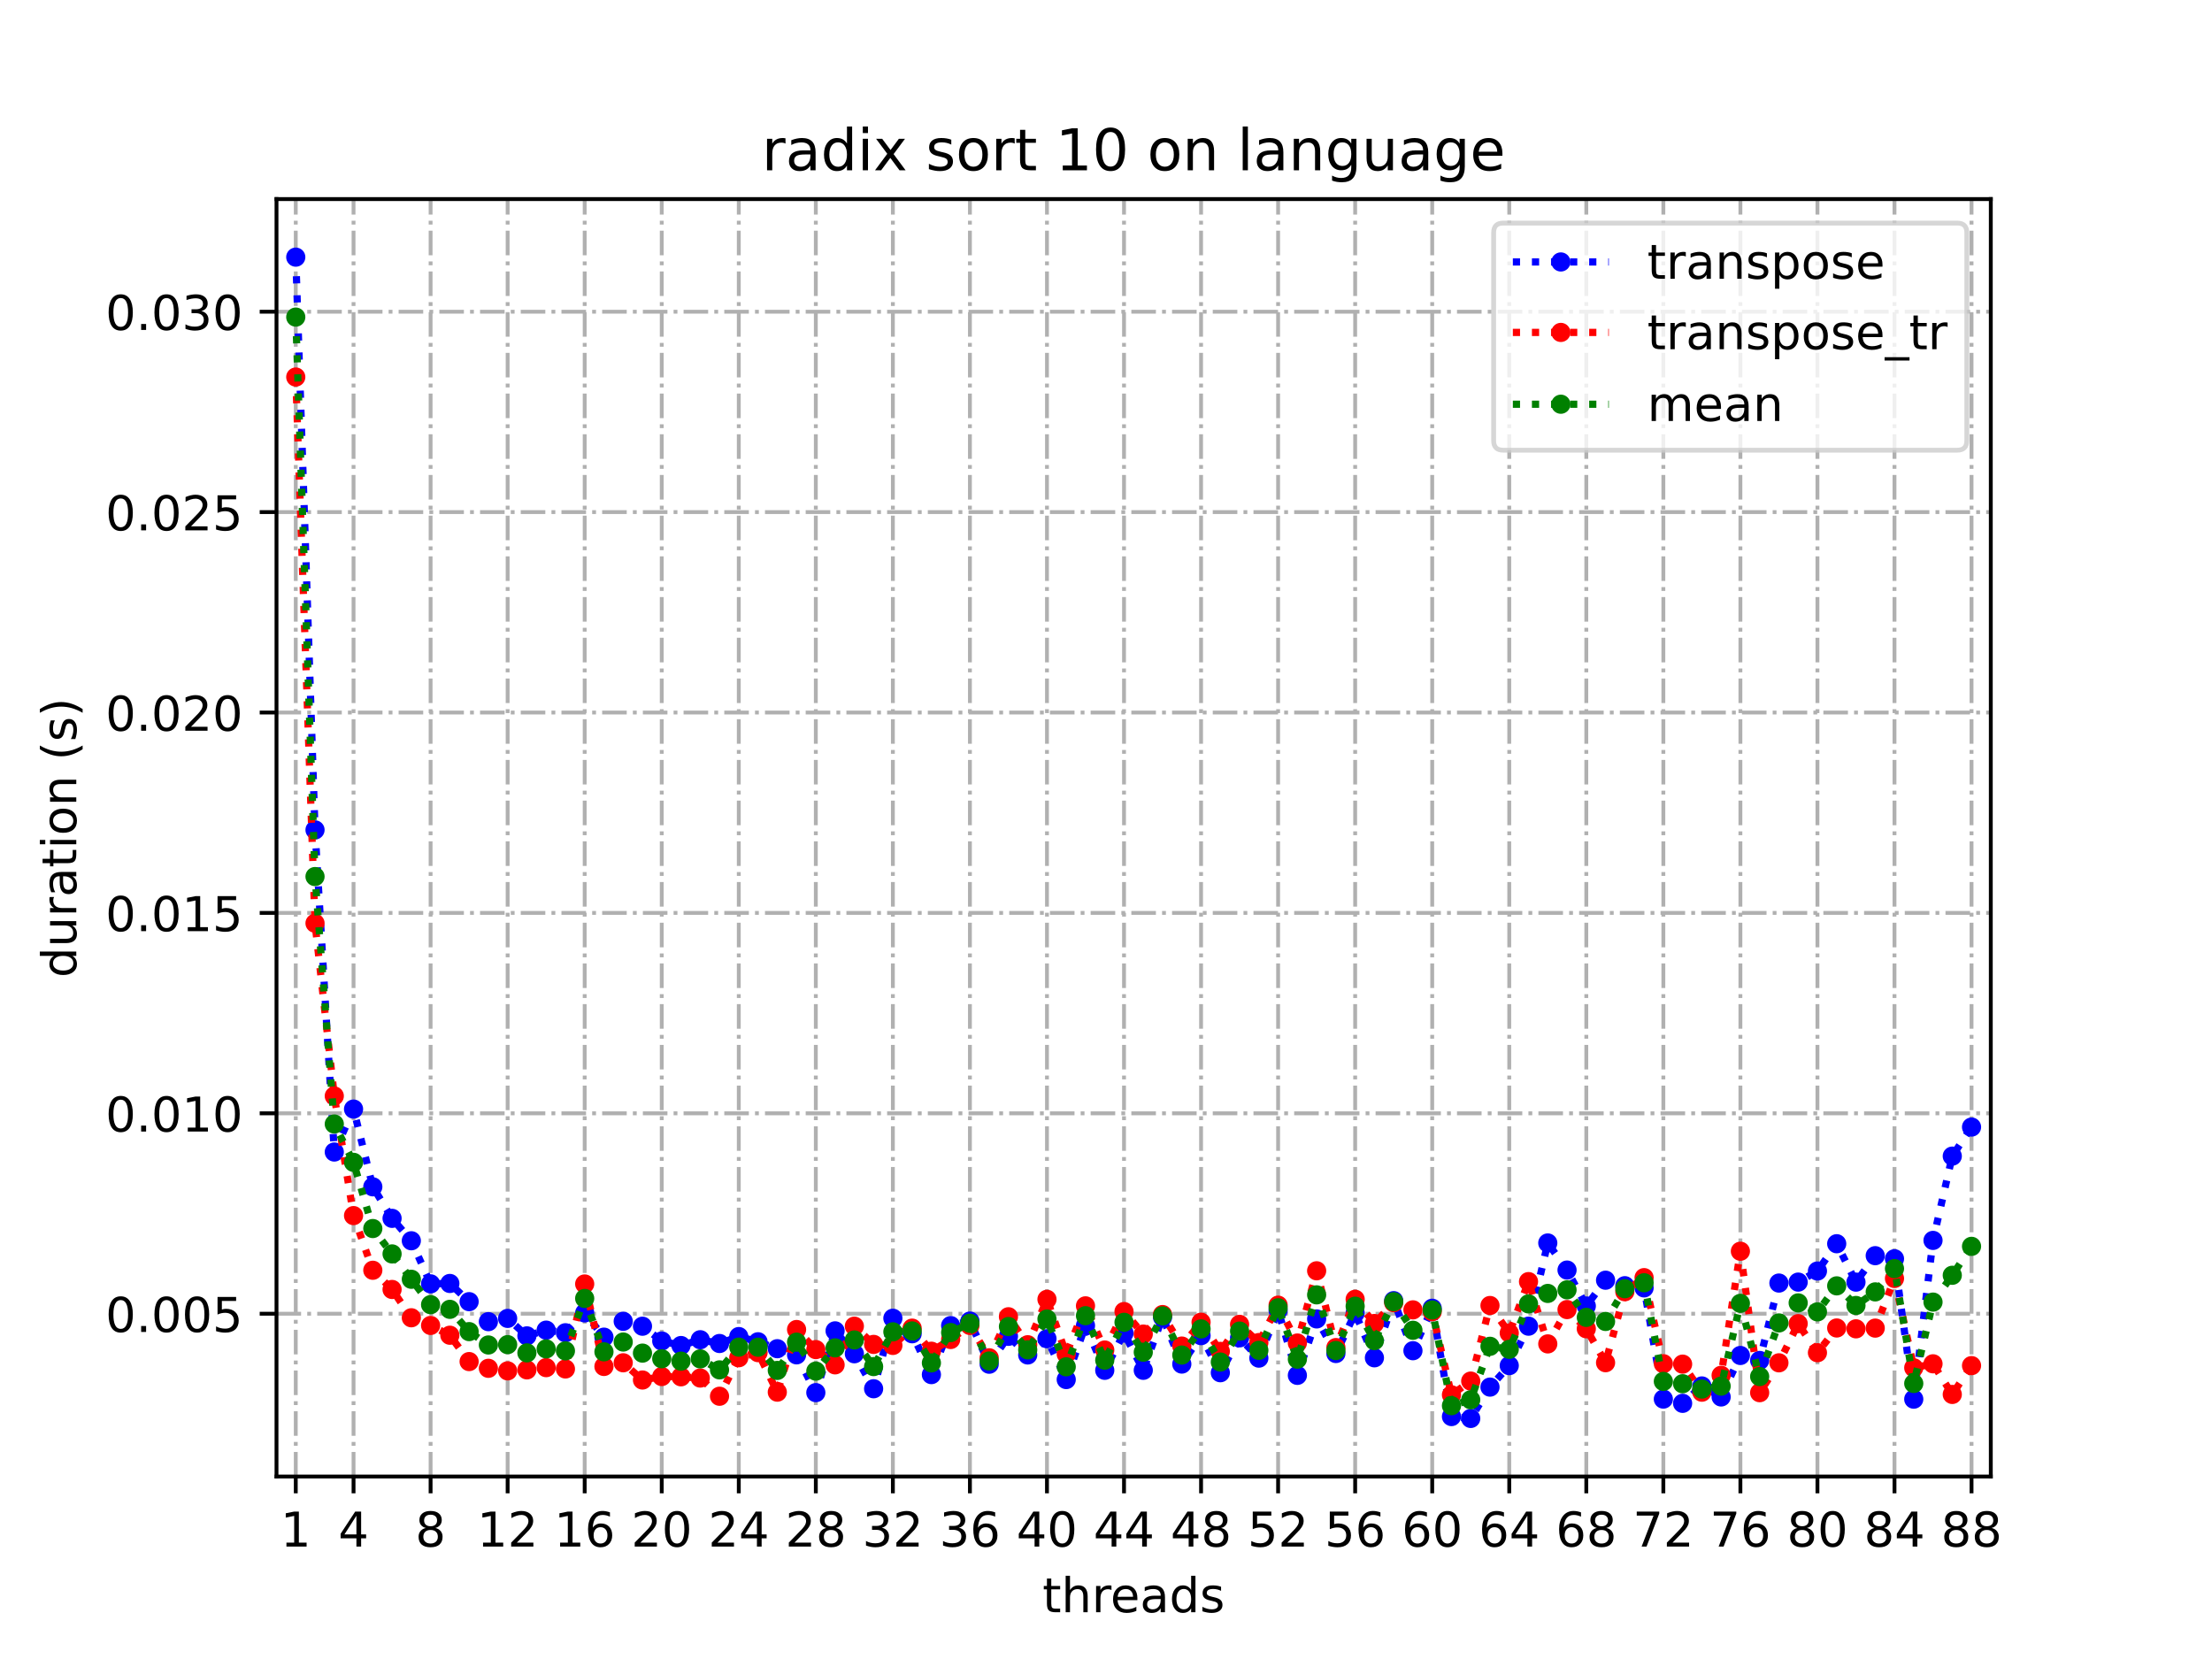 <?xml version="1.0" encoding="utf-8" standalone="no"?>
<!DOCTYPE svg PUBLIC "-//W3C//DTD SVG 1.1//EN"
  "http://www.w3.org/Graphics/SVG/1.1/DTD/svg11.dtd">
<!-- Created with matplotlib (https://matplotlib.org/) -->
<svg height="345.6pt" version="1.1" viewBox="0 0 460.8 345.6" width="460.8pt" xmlns="http://www.w3.org/2000/svg" xmlns:xlink="http://www.w3.org/1999/xlink">
 <defs>
  <style type="text/css">*{stroke-linecap:butt;stroke-linejoin:round;}</style>
 </defs>
 <g id="figure_1">
  <g id="patch_1">
   <path d="M 0 345.6 
L 460.8 345.6 
L 460.8 0 
L 0 0 
z
" style="fill:#ffffff;"/>
  </g>
  <g id="axes_1">
   <g id="patch_2">
    <path d="M 57.6 307.584 
L 414.72 307.584 
L 414.72 41.472 
L 57.6 41.472 
z
" style="fill:#ffffff;"/>
   </g>
   <g id="matplotlib.axis_1">
    <g id="xtick_1">
     <g id="line2d_1">
      <path clip-path="url(#p21055689ba)" d="M 61.613 307.584 
L 61.613 41.472 
" style="fill:none;stroke:#b0b0b0;stroke-dasharray:5.12,1.28,0.8,1.28;stroke-dashoffset:0;stroke-width:0.8;"/>
     </g>
     <g id="line2d_2">
      <defs>
       <path d="M 0 0 
L 0 3.5 
" id="m40e6bd106f" style="stroke:#000000;stroke-width:0.8;"/>
      </defs>
      <g>
       <use style="stroke:#000000;stroke-width:0.8;" x="61.613" xlink:href="#m40e6bd106f" y="307.584"/>
      </g>
     </g>
     <g id="text_1">
      <!-- 1 -->
      <g transform="translate(58.431 322.182)scale(0.1 -0.1)">
       <defs>
        <path d="M 12.406 8.297 
L 28.516 8.297 
L 28.516 63.922 
L 10.984 60.406 
L 10.984 69.391 
L 28.422 72.906 
L 38.281 72.906 
L 38.281 8.297 
L 54.391 8.297 
L 54.391 0 
L 12.406 0 
z
" id="DejaVuSans-49"/>
       </defs>
       <use xlink:href="#DejaVuSans-49"/>
      </g>
     </g>
    </g>
    <g id="xtick_2">
     <g id="line2d_3">
      <path clip-path="url(#p21055689ba)" d="M 73.65 307.584 
L 73.65 41.472 
" style="fill:none;stroke:#b0b0b0;stroke-dasharray:5.12,1.28,0.8,1.28;stroke-dashoffset:0;stroke-width:0.8;"/>
     </g>
     <g id="line2d_4">
      <g>
       <use style="stroke:#000000;stroke-width:0.8;" x="73.65" xlink:href="#m40e6bd106f" y="307.584"/>
      </g>
     </g>
     <g id="text_2">
      <!-- 4 -->
      <g transform="translate(70.469 322.182)scale(0.1 -0.1)">
       <defs>
        <path d="M 37.797 64.312 
L 12.891 25.391 
L 37.797 25.391 
z
M 35.203 72.906 
L 47.609 72.906 
L 47.609 25.391 
L 58.016 25.391 
L 58.016 17.188 
L 47.609 17.188 
L 47.609 0 
L 37.797 0 
L 37.797 17.188 
L 4.891 17.188 
L 4.891 26.703 
z
" id="DejaVuSans-52"/>
       </defs>
       <use xlink:href="#DejaVuSans-52"/>
      </g>
     </g>
    </g>
    <g id="xtick_3">
     <g id="line2d_5">
      <path clip-path="url(#p21055689ba)" d="M 89.701 307.584 
L 89.701 41.472 
" style="fill:none;stroke:#b0b0b0;stroke-dasharray:5.12,1.28,0.8,1.28;stroke-dashoffset:0;stroke-width:0.8;"/>
     </g>
     <g id="line2d_6">
      <g>
       <use style="stroke:#000000;stroke-width:0.8;" x="89.701" xlink:href="#m40e6bd106f" y="307.584"/>
      </g>
     </g>
     <g id="text_3">
      <!-- 8 -->
      <g transform="translate(86.519 322.182)scale(0.1 -0.1)">
       <defs>
        <path d="M 31.781 34.625 
Q 24.75 34.625 20.719 30.859 
Q 16.703 27.094 16.703 20.516 
Q 16.703 13.922 20.719 10.156 
Q 24.75 6.391 31.781 6.391 
Q 38.812 6.391 42.859 10.172 
Q 46.922 13.969 46.922 20.516 
Q 46.922 27.094 42.891 30.859 
Q 38.875 34.625 31.781 34.625 
z
M 21.922 38.812 
Q 15.578 40.375 12.031 44.719 
Q 8.5 49.078 8.5 55.328 
Q 8.5 64.062 14.719 69.141 
Q 20.953 74.219 31.781 74.219 
Q 42.672 74.219 48.875 69.141 
Q 55.078 64.062 55.078 55.328 
Q 55.078 49.078 51.531 44.719 
Q 48 40.375 41.703 38.812 
Q 48.828 37.156 52.797 32.312 
Q 56.781 27.484 56.781 20.516 
Q 56.781 9.906 50.312 4.234 
Q 43.844 -1.422 31.781 -1.422 
Q 19.734 -1.422 13.25 4.234 
Q 6.781 9.906 6.781 20.516 
Q 6.781 27.484 10.781 32.312 
Q 14.797 37.156 21.922 38.812 
z
M 18.312 54.391 
Q 18.312 48.734 21.844 45.562 
Q 25.391 42.391 31.781 42.391 
Q 38.141 42.391 41.719 45.562 
Q 45.312 48.734 45.312 54.391 
Q 45.312 60.062 41.719 63.234 
Q 38.141 66.406 31.781 66.406 
Q 25.391 66.406 21.844 63.234 
Q 18.312 60.062 18.312 54.391 
z
" id="DejaVuSans-56"/>
       </defs>
       <use xlink:href="#DejaVuSans-56"/>
      </g>
     </g>
    </g>
    <g id="xtick_4">
     <g id="line2d_7">
      <path clip-path="url(#p21055689ba)" d="M 105.751 307.584 
L 105.751 41.472 
" style="fill:none;stroke:#b0b0b0;stroke-dasharray:5.12,1.28,0.8,1.28;stroke-dashoffset:0;stroke-width:0.8;"/>
     </g>
     <g id="line2d_8">
      <g>
       <use style="stroke:#000000;stroke-width:0.8;" x="105.751" xlink:href="#m40e6bd106f" y="307.584"/>
      </g>
     </g>
     <g id="text_4">
      <!-- 12 -->
      <g transform="translate(99.389 322.182)scale(0.1 -0.1)">
       <defs>
        <path d="M 19.188 8.297 
L 53.609 8.297 
L 53.609 0 
L 7.328 0 
L 7.328 8.297 
Q 12.938 14.109 22.625 23.891 
Q 32.328 33.688 34.812 36.531 
Q 39.547 41.844 41.422 45.531 
Q 43.312 49.219 43.312 52.781 
Q 43.312 58.594 39.234 62.25 
Q 35.156 65.922 28.609 65.922 
Q 23.969 65.922 18.812 64.312 
Q 13.672 62.703 7.812 59.422 
L 7.812 69.391 
Q 13.766 71.781 18.938 73 
Q 24.125 74.219 28.422 74.219 
Q 39.75 74.219 46.484 68.547 
Q 53.219 62.891 53.219 53.422 
Q 53.219 48.922 51.531 44.891 
Q 49.859 40.875 45.406 35.406 
Q 44.188 33.984 37.641 27.219 
Q 31.109 20.453 19.188 8.297 
z
" id="DejaVuSans-50"/>
       </defs>
       <use xlink:href="#DejaVuSans-49"/>
       <use x="63.623" xlink:href="#DejaVuSans-50"/>
      </g>
     </g>
    </g>
    <g id="xtick_5">
     <g id="line2d_9">
      <path clip-path="url(#p21055689ba)" d="M 121.801 307.584 
L 121.801 41.472 
" style="fill:none;stroke:#b0b0b0;stroke-dasharray:5.12,1.28,0.8,1.28;stroke-dashoffset:0;stroke-width:0.8;"/>
     </g>
     <g id="line2d_10">
      <g>
       <use style="stroke:#000000;stroke-width:0.8;" x="121.801" xlink:href="#m40e6bd106f" y="307.584"/>
      </g>
     </g>
     <g id="text_5">
      <!-- 16 -->
      <g transform="translate(115.439 322.182)scale(0.1 -0.1)">
       <defs>
        <path d="M 33.016 40.375 
Q 26.375 40.375 22.484 35.828 
Q 18.609 31.297 18.609 23.391 
Q 18.609 15.531 22.484 10.953 
Q 26.375 6.391 33.016 6.391 
Q 39.656 6.391 43.531 10.953 
Q 47.406 15.531 47.406 23.391 
Q 47.406 31.297 43.531 35.828 
Q 39.656 40.375 33.016 40.375 
z
M 52.594 71.297 
L 52.594 62.312 
Q 48.875 64.062 45.094 64.984 
Q 41.312 65.922 37.594 65.922 
Q 27.828 65.922 22.672 59.328 
Q 17.531 52.734 16.797 39.406 
Q 19.672 43.656 24.016 45.922 
Q 28.375 48.188 33.594 48.188 
Q 44.578 48.188 50.953 41.516 
Q 57.328 34.859 57.328 23.391 
Q 57.328 12.156 50.688 5.359 
Q 44.047 -1.422 33.016 -1.422 
Q 20.359 -1.422 13.672 8.266 
Q 6.984 17.969 6.984 36.375 
Q 6.984 53.656 15.188 63.938 
Q 23.391 74.219 37.203 74.219 
Q 40.922 74.219 44.703 73.484 
Q 48.484 72.75 52.594 71.297 
z
" id="DejaVuSans-54"/>
       </defs>
       <use xlink:href="#DejaVuSans-49"/>
       <use x="63.623" xlink:href="#DejaVuSans-54"/>
      </g>
     </g>
    </g>
    <g id="xtick_6">
     <g id="line2d_11">
      <path clip-path="url(#p21055689ba)" d="M 137.852 307.584 
L 137.852 41.472 
" style="fill:none;stroke:#b0b0b0;stroke-dasharray:5.12,1.28,0.8,1.28;stroke-dashoffset:0;stroke-width:0.8;"/>
     </g>
     <g id="line2d_12">
      <g>
       <use style="stroke:#000000;stroke-width:0.8;" x="137.852" xlink:href="#m40e6bd106f" y="307.584"/>
      </g>
     </g>
     <g id="text_6">
      <!-- 20 -->
      <g transform="translate(131.489 322.182)scale(0.1 -0.1)">
       <defs>
        <path d="M 31.781 66.406 
Q 24.172 66.406 20.328 58.906 
Q 16.5 51.422 16.5 36.375 
Q 16.5 21.391 20.328 13.891 
Q 24.172 6.391 31.781 6.391 
Q 39.453 6.391 43.281 13.891 
Q 47.125 21.391 47.125 36.375 
Q 47.125 51.422 43.281 58.906 
Q 39.453 66.406 31.781 66.406 
z
M 31.781 74.219 
Q 44.047 74.219 50.516 64.516 
Q 56.984 54.828 56.984 36.375 
Q 56.984 17.969 50.516 8.266 
Q 44.047 -1.422 31.781 -1.422 
Q 19.531 -1.422 13.062 8.266 
Q 6.594 17.969 6.594 36.375 
Q 6.594 54.828 13.062 64.516 
Q 19.531 74.219 31.781 74.219 
z
" id="DejaVuSans-48"/>
       </defs>
       <use xlink:href="#DejaVuSans-50"/>
       <use x="63.623" xlink:href="#DejaVuSans-48"/>
      </g>
     </g>
    </g>
    <g id="xtick_7">
     <g id="line2d_13">
      <path clip-path="url(#p21055689ba)" d="M 153.902 307.584 
L 153.902 41.472 
" style="fill:none;stroke:#b0b0b0;stroke-dasharray:5.12,1.28,0.8,1.28;stroke-dashoffset:0;stroke-width:0.8;"/>
     </g>
     <g id="line2d_14">
      <g>
       <use style="stroke:#000000;stroke-width:0.8;" x="153.902" xlink:href="#m40e6bd106f" y="307.584"/>
      </g>
     </g>
     <g id="text_7">
      <!-- 24 -->
      <g transform="translate(147.54 322.182)scale(0.1 -0.1)">
       <use xlink:href="#DejaVuSans-50"/>
       <use x="63.623" xlink:href="#DejaVuSans-52"/>
      </g>
     </g>
    </g>
    <g id="xtick_8">
     <g id="line2d_15">
      <path clip-path="url(#p21055689ba)" d="M 169.952 307.584 
L 169.952 41.472 
" style="fill:none;stroke:#b0b0b0;stroke-dasharray:5.12,1.28,0.8,1.28;stroke-dashoffset:0;stroke-width:0.8;"/>
     </g>
     <g id="line2d_16">
      <g>
       <use style="stroke:#000000;stroke-width:0.8;" x="169.952" xlink:href="#m40e6bd106f" y="307.584"/>
      </g>
     </g>
     <g id="text_8">
      <!-- 28 -->
      <g transform="translate(163.59 322.182)scale(0.1 -0.1)">
       <use xlink:href="#DejaVuSans-50"/>
       <use x="63.623" xlink:href="#DejaVuSans-56"/>
      </g>
     </g>
    </g>
    <g id="xtick_9">
     <g id="line2d_17">
      <path clip-path="url(#p21055689ba)" d="M 186.003 307.584 
L 186.003 41.472 
" style="fill:none;stroke:#b0b0b0;stroke-dasharray:5.12,1.28,0.8,1.28;stroke-dashoffset:0;stroke-width:0.8;"/>
     </g>
     <g id="line2d_18">
      <g>
       <use style="stroke:#000000;stroke-width:0.8;" x="186.003" xlink:href="#m40e6bd106f" y="307.584"/>
      </g>
     </g>
     <g id="text_9">
      <!-- 32 -->
      <g transform="translate(179.64 322.182)scale(0.1 -0.1)">
       <defs>
        <path d="M 40.578 39.312 
Q 47.656 37.797 51.625 33 
Q 55.609 28.219 55.609 21.188 
Q 55.609 10.406 48.188 4.484 
Q 40.766 -1.422 27.094 -1.422 
Q 22.516 -1.422 17.656 -0.516 
Q 12.797 0.391 7.625 2.203 
L 7.625 11.719 
Q 11.719 9.328 16.594 8.109 
Q 21.484 6.891 26.812 6.891 
Q 36.078 6.891 40.938 10.547 
Q 45.797 14.203 45.797 21.188 
Q 45.797 27.641 41.281 31.266 
Q 36.766 34.906 28.719 34.906 
L 20.219 34.906 
L 20.219 43.016 
L 29.109 43.016 
Q 36.375 43.016 40.234 45.922 
Q 44.094 48.828 44.094 54.297 
Q 44.094 59.906 40.109 62.906 
Q 36.141 65.922 28.719 65.922 
Q 24.656 65.922 20.016 65.031 
Q 15.375 64.156 9.812 62.312 
L 9.812 71.094 
Q 15.438 72.656 20.344 73.438 
Q 25.25 74.219 29.594 74.219 
Q 40.828 74.219 47.359 69.109 
Q 53.906 64.016 53.906 55.328 
Q 53.906 49.266 50.438 45.094 
Q 46.969 40.922 40.578 39.312 
z
" id="DejaVuSans-51"/>
       </defs>
       <use xlink:href="#DejaVuSans-51"/>
       <use x="63.623" xlink:href="#DejaVuSans-50"/>
      </g>
     </g>
    </g>
    <g id="xtick_10">
     <g id="line2d_19">
      <path clip-path="url(#p21055689ba)" d="M 202.053 307.584 
L 202.053 41.472 
" style="fill:none;stroke:#b0b0b0;stroke-dasharray:5.12,1.28,0.8,1.28;stroke-dashoffset:0;stroke-width:0.8;"/>
     </g>
     <g id="line2d_20">
      <g>
       <use style="stroke:#000000;stroke-width:0.8;" x="202.053" xlink:href="#m40e6bd106f" y="307.584"/>
      </g>
     </g>
     <g id="text_10">
      <!-- 36 -->
      <g transform="translate(195.691 322.182)scale(0.1 -0.1)">
       <use xlink:href="#DejaVuSans-51"/>
       <use x="63.623" xlink:href="#DejaVuSans-54"/>
      </g>
     </g>
    </g>
    <g id="xtick_11">
     <g id="line2d_21">
      <path clip-path="url(#p21055689ba)" d="M 218.103 307.584 
L 218.103 41.472 
" style="fill:none;stroke:#b0b0b0;stroke-dasharray:5.12,1.28,0.8,1.28;stroke-dashoffset:0;stroke-width:0.8;"/>
     </g>
     <g id="line2d_22">
      <g>
       <use style="stroke:#000000;stroke-width:0.8;" x="218.103" xlink:href="#m40e6bd106f" y="307.584"/>
      </g>
     </g>
     <g id="text_11">
      <!-- 40 -->
      <g transform="translate(211.741 322.182)scale(0.1 -0.1)">
       <use xlink:href="#DejaVuSans-52"/>
       <use x="63.623" xlink:href="#DejaVuSans-48"/>
      </g>
     </g>
    </g>
    <g id="xtick_12">
     <g id="line2d_23">
      <path clip-path="url(#p21055689ba)" d="M 234.154 307.584 
L 234.154 41.472 
" style="fill:none;stroke:#b0b0b0;stroke-dasharray:5.12,1.28,0.8,1.28;stroke-dashoffset:0;stroke-width:0.8;"/>
     </g>
     <g id="line2d_24">
      <g>
       <use style="stroke:#000000;stroke-width:0.8;" x="234.154" xlink:href="#m40e6bd106f" y="307.584"/>
      </g>
     </g>
     <g id="text_12">
      <!-- 44 -->
      <g transform="translate(227.791 322.182)scale(0.1 -0.1)">
       <use xlink:href="#DejaVuSans-52"/>
       <use x="63.623" xlink:href="#DejaVuSans-52"/>
      </g>
     </g>
    </g>
    <g id="xtick_13">
     <g id="line2d_25">
      <path clip-path="url(#p21055689ba)" d="M 250.204 307.584 
L 250.204 41.472 
" style="fill:none;stroke:#b0b0b0;stroke-dasharray:5.12,1.28,0.8,1.28;stroke-dashoffset:0;stroke-width:0.8;"/>
     </g>
     <g id="line2d_26">
      <g>
       <use style="stroke:#000000;stroke-width:0.8;" x="250.204" xlink:href="#m40e6bd106f" y="307.584"/>
      </g>
     </g>
     <g id="text_13">
      <!-- 48 -->
      <g transform="translate(243.842 322.182)scale(0.1 -0.1)">
       <use xlink:href="#DejaVuSans-52"/>
       <use x="63.623" xlink:href="#DejaVuSans-56"/>
      </g>
     </g>
    </g>
    <g id="xtick_14">
     <g id="line2d_27">
      <path clip-path="url(#p21055689ba)" d="M 266.254 307.584 
L 266.254 41.472 
" style="fill:none;stroke:#b0b0b0;stroke-dasharray:5.12,1.28,0.8,1.28;stroke-dashoffset:0;stroke-width:0.8;"/>
     </g>
     <g id="line2d_28">
      <g>
       <use style="stroke:#000000;stroke-width:0.8;" x="266.254" xlink:href="#m40e6bd106f" y="307.584"/>
      </g>
     </g>
     <g id="text_14">
      <!-- 52 -->
      <g transform="translate(259.892 322.182)scale(0.1 -0.1)">
       <defs>
        <path d="M 10.797 72.906 
L 49.516 72.906 
L 49.516 64.594 
L 19.828 64.594 
L 19.828 46.734 
Q 21.969 47.469 24.109 47.828 
Q 26.266 48.188 28.422 48.188 
Q 40.625 48.188 47.75 41.5 
Q 54.891 34.812 54.891 23.391 
Q 54.891 11.625 47.562 5.094 
Q 40.234 -1.422 26.906 -1.422 
Q 22.312 -1.422 17.547 -0.641 
Q 12.797 0.141 7.719 1.703 
L 7.719 11.625 
Q 12.109 9.234 16.797 8.062 
Q 21.484 6.891 26.703 6.891 
Q 35.156 6.891 40.078 11.328 
Q 45.016 15.766 45.016 23.391 
Q 45.016 31 40.078 35.438 
Q 35.156 39.891 26.703 39.891 
Q 22.75 39.891 18.812 39.016 
Q 14.891 38.141 10.797 36.281 
z
" id="DejaVuSans-53"/>
       </defs>
       <use xlink:href="#DejaVuSans-53"/>
       <use x="63.623" xlink:href="#DejaVuSans-50"/>
      </g>
     </g>
    </g>
    <g id="xtick_15">
     <g id="line2d_29">
      <path clip-path="url(#p21055689ba)" d="M 282.305 307.584 
L 282.305 41.472 
" style="fill:none;stroke:#b0b0b0;stroke-dasharray:5.12,1.28,0.8,1.28;stroke-dashoffset:0;stroke-width:0.8;"/>
     </g>
     <g id="line2d_30">
      <g>
       <use style="stroke:#000000;stroke-width:0.8;" x="282.305" xlink:href="#m40e6bd106f" y="307.584"/>
      </g>
     </g>
     <g id="text_15">
      <!-- 56 -->
      <g transform="translate(275.942 322.182)scale(0.1 -0.1)">
       <use xlink:href="#DejaVuSans-53"/>
       <use x="63.623" xlink:href="#DejaVuSans-54"/>
      </g>
     </g>
    </g>
    <g id="xtick_16">
     <g id="line2d_31">
      <path clip-path="url(#p21055689ba)" d="M 298.355 307.584 
L 298.355 41.472 
" style="fill:none;stroke:#b0b0b0;stroke-dasharray:5.12,1.28,0.8,1.28;stroke-dashoffset:0;stroke-width:0.8;"/>
     </g>
     <g id="line2d_32">
      <g>
       <use style="stroke:#000000;stroke-width:0.8;" x="298.355" xlink:href="#m40e6bd106f" y="307.584"/>
      </g>
     </g>
     <g id="text_16">
      <!-- 60 -->
      <g transform="translate(291.993 322.182)scale(0.1 -0.1)">
       <use xlink:href="#DejaVuSans-54"/>
       <use x="63.623" xlink:href="#DejaVuSans-48"/>
      </g>
     </g>
    </g>
    <g id="xtick_17">
     <g id="line2d_33">
      <path clip-path="url(#p21055689ba)" d="M 314.405 307.584 
L 314.405 41.472 
" style="fill:none;stroke:#b0b0b0;stroke-dasharray:5.12,1.28,0.8,1.28;stroke-dashoffset:0;stroke-width:0.8;"/>
     </g>
     <g id="line2d_34">
      <g>
       <use style="stroke:#000000;stroke-width:0.8;" x="314.405" xlink:href="#m40e6bd106f" y="307.584"/>
      </g>
     </g>
     <g id="text_17">
      <!-- 64 -->
      <g transform="translate(308.043 322.182)scale(0.1 -0.1)">
       <use xlink:href="#DejaVuSans-54"/>
       <use x="63.623" xlink:href="#DejaVuSans-52"/>
      </g>
     </g>
    </g>
    <g id="xtick_18">
     <g id="line2d_35">
      <path clip-path="url(#p21055689ba)" d="M 330.456 307.584 
L 330.456 41.472 
" style="fill:none;stroke:#b0b0b0;stroke-dasharray:5.12,1.28,0.8,1.28;stroke-dashoffset:0;stroke-width:0.8;"/>
     </g>
     <g id="line2d_36">
      <g>
       <use style="stroke:#000000;stroke-width:0.8;" x="330.456" xlink:href="#m40e6bd106f" y="307.584"/>
      </g>
     </g>
     <g id="text_18">
      <!-- 68 -->
      <g transform="translate(324.093 322.182)scale(0.1 -0.1)">
       <use xlink:href="#DejaVuSans-54"/>
       <use x="63.623" xlink:href="#DejaVuSans-56"/>
      </g>
     </g>
    </g>
    <g id="xtick_19">
     <g id="line2d_37">
      <path clip-path="url(#p21055689ba)" d="M 346.506 307.584 
L 346.506 41.472 
" style="fill:none;stroke:#b0b0b0;stroke-dasharray:5.12,1.28,0.8,1.28;stroke-dashoffset:0;stroke-width:0.8;"/>
     </g>
     <g id="line2d_38">
      <g>
       <use style="stroke:#000000;stroke-width:0.8;" x="346.506" xlink:href="#m40e6bd106f" y="307.584"/>
      </g>
     </g>
     <g id="text_19">
      <!-- 72 -->
      <g transform="translate(340.144 322.182)scale(0.1 -0.1)">
       <defs>
        <path d="M 8.203 72.906 
L 55.078 72.906 
L 55.078 68.703 
L 28.609 0 
L 18.312 0 
L 43.219 64.594 
L 8.203 64.594 
z
" id="DejaVuSans-55"/>
       </defs>
       <use xlink:href="#DejaVuSans-55"/>
       <use x="63.623" xlink:href="#DejaVuSans-50"/>
      </g>
     </g>
    </g>
    <g id="xtick_20">
     <g id="line2d_39">
      <path clip-path="url(#p21055689ba)" d="M 362.556 307.584 
L 362.556 41.472 
" style="fill:none;stroke:#b0b0b0;stroke-dasharray:5.12,1.28,0.8,1.28;stroke-dashoffset:0;stroke-width:0.8;"/>
     </g>
     <g id="line2d_40">
      <g>
       <use style="stroke:#000000;stroke-width:0.8;" x="362.556" xlink:href="#m40e6bd106f" y="307.584"/>
      </g>
     </g>
     <g id="text_20">
      <!-- 76 -->
      <g transform="translate(356.194 322.182)scale(0.1 -0.1)">
       <use xlink:href="#DejaVuSans-55"/>
       <use x="63.623" xlink:href="#DejaVuSans-54"/>
      </g>
     </g>
    </g>
    <g id="xtick_21">
     <g id="line2d_41">
      <path clip-path="url(#p21055689ba)" d="M 378.607 307.584 
L 378.607 41.472 
" style="fill:none;stroke:#b0b0b0;stroke-dasharray:5.12,1.28,0.8,1.28;stroke-dashoffset:0;stroke-width:0.8;"/>
     </g>
     <g id="line2d_42">
      <g>
       <use style="stroke:#000000;stroke-width:0.8;" x="378.607" xlink:href="#m40e6bd106f" y="307.584"/>
      </g>
     </g>
     <g id="text_21">
      <!-- 80 -->
      <g transform="translate(372.244 322.182)scale(0.1 -0.1)">
       <use xlink:href="#DejaVuSans-56"/>
       <use x="63.623" xlink:href="#DejaVuSans-48"/>
      </g>
     </g>
    </g>
    <g id="xtick_22">
     <g id="line2d_43">
      <path clip-path="url(#p21055689ba)" d="M 394.657 307.584 
L 394.657 41.472 
" style="fill:none;stroke:#b0b0b0;stroke-dasharray:5.12,1.28,0.8,1.28;stroke-dashoffset:0;stroke-width:0.8;"/>
     </g>
     <g id="line2d_44">
      <g>
       <use style="stroke:#000000;stroke-width:0.8;" x="394.657" xlink:href="#m40e6bd106f" y="307.584"/>
      </g>
     </g>
     <g id="text_22">
      <!-- 84 -->
      <g transform="translate(388.295 322.182)scale(0.1 -0.1)">
       <use xlink:href="#DejaVuSans-56"/>
       <use x="63.623" xlink:href="#DejaVuSans-52"/>
      </g>
     </g>
    </g>
    <g id="xtick_23">
     <g id="line2d_45">
      <path clip-path="url(#p21055689ba)" d="M 410.707 307.584 
L 410.707 41.472 
" style="fill:none;stroke:#b0b0b0;stroke-dasharray:5.12,1.28,0.8,1.28;stroke-dashoffset:0;stroke-width:0.8;"/>
     </g>
     <g id="line2d_46">
      <g>
       <use style="stroke:#000000;stroke-width:0.8;" x="410.707" xlink:href="#m40e6bd106f" y="307.584"/>
      </g>
     </g>
     <g id="text_23">
      <!-- 88 -->
      <g transform="translate(404.345 322.182)scale(0.1 -0.1)">
       <use xlink:href="#DejaVuSans-56"/>
       <use x="63.623" xlink:href="#DejaVuSans-56"/>
      </g>
     </g>
    </g>
    <g id="text_24">
     <!-- threads -->
     <g transform="translate(217.169 335.861)scale(0.1 -0.1)">
      <defs>
       <path d="M 18.312 70.219 
L 18.312 54.688 
L 36.812 54.688 
L 36.812 47.703 
L 18.312 47.703 
L 18.312 18.016 
Q 18.312 11.328 20.141 9.422 
Q 21.969 7.516 27.594 7.516 
L 36.812 7.516 
L 36.812 0 
L 27.594 0 
Q 17.188 0 13.234 3.875 
Q 9.281 7.766 9.281 18.016 
L 9.281 47.703 
L 2.688 47.703 
L 2.688 54.688 
L 9.281 54.688 
L 9.281 70.219 
z
" id="DejaVuSans-116"/>
       <path d="M 54.891 33.016 
L 54.891 0 
L 45.906 0 
L 45.906 32.719 
Q 45.906 40.484 42.875 44.328 
Q 39.844 48.188 33.797 48.188 
Q 26.516 48.188 22.312 43.547 
Q 18.109 38.922 18.109 30.906 
L 18.109 0 
L 9.078 0 
L 9.078 75.984 
L 18.109 75.984 
L 18.109 46.188 
Q 21.344 51.125 25.703 53.562 
Q 30.078 56 35.797 56 
Q 45.219 56 50.047 50.172 
Q 54.891 44.344 54.891 33.016 
z
" id="DejaVuSans-104"/>
       <path d="M 41.109 46.297 
Q 39.594 47.172 37.812 47.578 
Q 36.031 48 33.891 48 
Q 26.266 48 22.188 43.047 
Q 18.109 38.094 18.109 28.812 
L 18.109 0 
L 9.078 0 
L 9.078 54.688 
L 18.109 54.688 
L 18.109 46.188 
Q 20.953 51.172 25.484 53.578 
Q 30.031 56 36.531 56 
Q 37.453 56 38.578 55.875 
Q 39.703 55.766 41.062 55.516 
z
" id="DejaVuSans-114"/>
       <path d="M 56.203 29.594 
L 56.203 25.203 
L 14.891 25.203 
Q 15.484 15.922 20.484 11.062 
Q 25.484 6.203 34.422 6.203 
Q 39.594 6.203 44.453 7.469 
Q 49.312 8.734 54.109 11.281 
L 54.109 2.781 
Q 49.266 0.734 44.188 -0.344 
Q 39.109 -1.422 33.891 -1.422 
Q 20.797 -1.422 13.156 6.188 
Q 5.516 13.812 5.516 26.812 
Q 5.516 40.234 12.766 48.109 
Q 20.016 56 32.328 56 
Q 43.359 56 49.781 48.891 
Q 56.203 41.797 56.203 29.594 
z
M 47.219 32.234 
Q 47.125 39.594 43.094 43.984 
Q 39.062 48.391 32.422 48.391 
Q 24.906 48.391 20.391 44.141 
Q 15.875 39.891 15.188 32.172 
z
" id="DejaVuSans-101"/>
       <path d="M 34.281 27.484 
Q 23.391 27.484 19.188 25 
Q 14.984 22.516 14.984 16.5 
Q 14.984 11.719 18.141 8.906 
Q 21.297 6.109 26.703 6.109 
Q 34.188 6.109 38.703 11.406 
Q 43.219 16.703 43.219 25.484 
L 43.219 27.484 
z
M 52.203 31.203 
L 52.203 0 
L 43.219 0 
L 43.219 8.297 
Q 40.141 3.328 35.547 0.953 
Q 30.953 -1.422 24.312 -1.422 
Q 15.922 -1.422 10.953 3.297 
Q 6 8.016 6 15.922 
Q 6 25.141 12.172 29.828 
Q 18.359 34.516 30.609 34.516 
L 43.219 34.516 
L 43.219 35.406 
Q 43.219 41.609 39.141 45 
Q 35.062 48.391 27.688 48.391 
Q 23 48.391 18.547 47.266 
Q 14.109 46.141 10.016 43.891 
L 10.016 52.203 
Q 14.938 54.109 19.578 55.047 
Q 24.219 56 28.609 56 
Q 40.484 56 46.344 49.844 
Q 52.203 43.703 52.203 31.203 
z
" id="DejaVuSans-97"/>
       <path d="M 45.406 46.391 
L 45.406 75.984 
L 54.391 75.984 
L 54.391 0 
L 45.406 0 
L 45.406 8.203 
Q 42.578 3.328 38.25 0.953 
Q 33.938 -1.422 27.875 -1.422 
Q 17.969 -1.422 11.734 6.484 
Q 5.516 14.406 5.516 27.297 
Q 5.516 40.188 11.734 48.094 
Q 17.969 56 27.875 56 
Q 33.938 56 38.25 53.625 
Q 42.578 51.266 45.406 46.391 
z
M 14.797 27.297 
Q 14.797 17.391 18.875 11.75 
Q 22.953 6.109 30.078 6.109 
Q 37.203 6.109 41.297 11.75 
Q 45.406 17.391 45.406 27.297 
Q 45.406 37.203 41.297 42.844 
Q 37.203 48.484 30.078 48.484 
Q 22.953 48.484 18.875 42.844 
Q 14.797 37.203 14.797 27.297 
z
" id="DejaVuSans-100"/>
       <path d="M 44.281 53.078 
L 44.281 44.578 
Q 40.484 46.531 36.375 47.5 
Q 32.281 48.484 27.875 48.484 
Q 21.188 48.484 17.844 46.438 
Q 14.5 44.391 14.5 40.281 
Q 14.5 37.156 16.891 35.375 
Q 19.281 33.594 26.516 31.984 
L 29.594 31.297 
Q 39.156 29.25 43.188 25.516 
Q 47.219 21.781 47.219 15.094 
Q 47.219 7.469 41.188 3.016 
Q 35.156 -1.422 24.609 -1.422 
Q 20.219 -1.422 15.453 -0.562 
Q 10.688 0.297 5.422 2 
L 5.422 11.281 
Q 10.406 8.688 15.234 7.391 
Q 20.062 6.109 24.812 6.109 
Q 31.156 6.109 34.562 8.281 
Q 37.984 10.453 37.984 14.406 
Q 37.984 18.062 35.516 20.016 
Q 33.062 21.969 24.703 23.781 
L 21.578 24.516 
Q 13.234 26.266 9.516 29.906 
Q 5.812 33.547 5.812 39.891 
Q 5.812 47.609 11.281 51.797 
Q 16.75 56 26.812 56 
Q 31.781 56 36.172 55.266 
Q 40.578 54.547 44.281 53.078 
z
" id="DejaVuSans-115"/>
      </defs>
      <use xlink:href="#DejaVuSans-116"/>
      <use x="39.209" xlink:href="#DejaVuSans-104"/>
      <use x="102.588" xlink:href="#DejaVuSans-114"/>
      <use x="141.451" xlink:href="#DejaVuSans-101"/>
      <use x="202.975" xlink:href="#DejaVuSans-97"/>
      <use x="264.254" xlink:href="#DejaVuSans-100"/>
      <use x="327.73" xlink:href="#DejaVuSans-115"/>
     </g>
    </g>
   </g>
   <g id="matplotlib.axis_2">
    <g id="ytick_1">
     <g id="line2d_47">
      <path clip-path="url(#p21055689ba)" d="M 57.6 273.671 
L 414.72 273.671 
" style="fill:none;stroke:#b0b0b0;stroke-dasharray:5.12,1.28,0.8,1.28;stroke-dashoffset:0;stroke-width:0.8;"/>
     </g>
     <g id="line2d_48">
      <defs>
       <path d="M 0 0 
L -3.5 0 
" id="maf05f4a900" style="stroke:#000000;stroke-width:0.8;"/>
      </defs>
      <g>
       <use style="stroke:#000000;stroke-width:0.8;" x="57.6" xlink:href="#maf05f4a900" y="273.671"/>
      </g>
     </g>
     <g id="text_25">
      <!-- 0.005 -->
      <g transform="translate(21.972 277.47)scale(0.1 -0.1)">
       <defs>
        <path d="M 10.688 12.406 
L 21 12.406 
L 21 0 
L 10.688 0 
z
" id="DejaVuSans-46"/>
       </defs>
       <use xlink:href="#DejaVuSans-48"/>
       <use x="63.623" xlink:href="#DejaVuSans-46"/>
       <use x="95.41" xlink:href="#DejaVuSans-48"/>
       <use x="159.033" xlink:href="#DejaVuSans-48"/>
       <use x="222.656" xlink:href="#DejaVuSans-53"/>
      </g>
     </g>
    </g>
    <g id="ytick_2">
     <g id="line2d_49">
      <path clip-path="url(#p21055689ba)" d="M 57.6 231.923 
L 414.72 231.923 
" style="fill:none;stroke:#b0b0b0;stroke-dasharray:5.12,1.28,0.8,1.28;stroke-dashoffset:0;stroke-width:0.8;"/>
     </g>
     <g id="line2d_50">
      <g>
       <use style="stroke:#000000;stroke-width:0.8;" x="57.6" xlink:href="#maf05f4a900" y="231.923"/>
      </g>
     </g>
     <g id="text_26">
      <!-- 0.010 -->
      <g transform="translate(21.972 235.723)scale(0.1 -0.1)">
       <use xlink:href="#DejaVuSans-48"/>
       <use x="63.623" xlink:href="#DejaVuSans-46"/>
       <use x="95.41" xlink:href="#DejaVuSans-48"/>
       <use x="159.033" xlink:href="#DejaVuSans-49"/>
       <use x="222.656" xlink:href="#DejaVuSans-48"/>
      </g>
     </g>
    </g>
    <g id="ytick_3">
     <g id="line2d_51">
      <path clip-path="url(#p21055689ba)" d="M 57.6 190.176 
L 414.72 190.176 
" style="fill:none;stroke:#b0b0b0;stroke-dasharray:5.12,1.28,0.8,1.28;stroke-dashoffset:0;stroke-width:0.8;"/>
     </g>
     <g id="line2d_52">
      <g>
       <use style="stroke:#000000;stroke-width:0.8;" x="57.6" xlink:href="#maf05f4a900" y="190.176"/>
      </g>
     </g>
     <g id="text_27">
      <!-- 0.015 -->
      <g transform="translate(21.972 193.975)scale(0.1 -0.1)">
       <use xlink:href="#DejaVuSans-48"/>
       <use x="63.623" xlink:href="#DejaVuSans-46"/>
       <use x="95.41" xlink:href="#DejaVuSans-48"/>
       <use x="159.033" xlink:href="#DejaVuSans-49"/>
       <use x="222.656" xlink:href="#DejaVuSans-53"/>
      </g>
     </g>
    </g>
    <g id="ytick_4">
     <g id="line2d_53">
      <path clip-path="url(#p21055689ba)" d="M 57.6 148.428 
L 414.72 148.428 
" style="fill:none;stroke:#b0b0b0;stroke-dasharray:5.12,1.28,0.8,1.28;stroke-dashoffset:0;stroke-width:0.8;"/>
     </g>
     <g id="line2d_54">
      <g>
       <use style="stroke:#000000;stroke-width:0.8;" x="57.6" xlink:href="#maf05f4a900" y="148.428"/>
      </g>
     </g>
     <g id="text_28">
      <!-- 0.020 -->
      <g transform="translate(21.972 152.227)scale(0.1 -0.1)">
       <use xlink:href="#DejaVuSans-48"/>
       <use x="63.623" xlink:href="#DejaVuSans-46"/>
       <use x="95.41" xlink:href="#DejaVuSans-48"/>
       <use x="159.033" xlink:href="#DejaVuSans-50"/>
       <use x="222.656" xlink:href="#DejaVuSans-48"/>
      </g>
     </g>
    </g>
    <g id="ytick_5">
     <g id="line2d_55">
      <path clip-path="url(#p21055689ba)" d="M 57.6 106.68 
L 414.72 106.68 
" style="fill:none;stroke:#b0b0b0;stroke-dasharray:5.12,1.28,0.8,1.28;stroke-dashoffset:0;stroke-width:0.8;"/>
     </g>
     <g id="line2d_56">
      <g>
       <use style="stroke:#000000;stroke-width:0.8;" x="57.6" xlink:href="#maf05f4a900" y="106.68"/>
      </g>
     </g>
     <g id="text_29">
      <!-- 0.025 -->
      <g transform="translate(21.972 110.479)scale(0.1 -0.1)">
       <use xlink:href="#DejaVuSans-48"/>
       <use x="63.623" xlink:href="#DejaVuSans-46"/>
       <use x="95.41" xlink:href="#DejaVuSans-48"/>
       <use x="159.033" xlink:href="#DejaVuSans-50"/>
       <use x="222.656" xlink:href="#DejaVuSans-53"/>
      </g>
     </g>
    </g>
    <g id="ytick_6">
     <g id="line2d_57">
      <path clip-path="url(#p21055689ba)" d="M 57.6 64.933 
L 414.72 64.933 
" style="fill:none;stroke:#b0b0b0;stroke-dasharray:5.12,1.28,0.8,1.28;stroke-dashoffset:0;stroke-width:0.8;"/>
     </g>
     <g id="line2d_58">
      <g>
       <use style="stroke:#000000;stroke-width:0.8;" x="57.6" xlink:href="#maf05f4a900" y="64.933"/>
      </g>
     </g>
     <g id="text_30">
      <!-- 0.030 -->
      <g transform="translate(21.972 68.732)scale(0.1 -0.1)">
       <use xlink:href="#DejaVuSans-48"/>
       <use x="63.623" xlink:href="#DejaVuSans-46"/>
       <use x="95.41" xlink:href="#DejaVuSans-48"/>
       <use x="159.033" xlink:href="#DejaVuSans-51"/>
       <use x="222.656" xlink:href="#DejaVuSans-48"/>
      </g>
     </g>
    </g>
    <g id="text_31">
     <!-- duration (s) -->
     <g transform="translate(15.892 203.663)rotate(-90)scale(0.1 -0.1)">
      <defs>
       <path d="M 8.5 21.578 
L 8.5 54.688 
L 17.484 54.688 
L 17.484 21.922 
Q 17.484 14.156 20.5 10.266 
Q 23.531 6.391 29.594 6.391 
Q 36.859 6.391 41.078 11.031 
Q 45.312 15.672 45.312 23.688 
L 45.312 54.688 
L 54.297 54.688 
L 54.297 0 
L 45.312 0 
L 45.312 8.406 
Q 42.047 3.422 37.719 1 
Q 33.406 -1.422 27.688 -1.422 
Q 18.266 -1.422 13.375 4.438 
Q 8.5 10.297 8.5 21.578 
z
M 31.109 56 
z
" id="DejaVuSans-117"/>
       <path d="M 9.422 54.688 
L 18.406 54.688 
L 18.406 0 
L 9.422 0 
z
M 9.422 75.984 
L 18.406 75.984 
L 18.406 64.594 
L 9.422 64.594 
z
" id="DejaVuSans-105"/>
       <path d="M 30.609 48.391 
Q 23.391 48.391 19.188 42.75 
Q 14.984 37.109 14.984 27.297 
Q 14.984 17.484 19.156 11.844 
Q 23.344 6.203 30.609 6.203 
Q 37.797 6.203 41.984 11.859 
Q 46.188 17.531 46.188 27.297 
Q 46.188 37.016 41.984 42.703 
Q 37.797 48.391 30.609 48.391 
z
M 30.609 56 
Q 42.328 56 49.016 48.375 
Q 55.719 40.766 55.719 27.297 
Q 55.719 13.875 49.016 6.219 
Q 42.328 -1.422 30.609 -1.422 
Q 18.844 -1.422 12.172 6.219 
Q 5.516 13.875 5.516 27.297 
Q 5.516 40.766 12.172 48.375 
Q 18.844 56 30.609 56 
z
" id="DejaVuSans-111"/>
       <path d="M 54.891 33.016 
L 54.891 0 
L 45.906 0 
L 45.906 32.719 
Q 45.906 40.484 42.875 44.328 
Q 39.844 48.188 33.797 48.188 
Q 26.516 48.188 22.312 43.547 
Q 18.109 38.922 18.109 30.906 
L 18.109 0 
L 9.078 0 
L 9.078 54.688 
L 18.109 54.688 
L 18.109 46.188 
Q 21.344 51.125 25.703 53.562 
Q 30.078 56 35.797 56 
Q 45.219 56 50.047 50.172 
Q 54.891 44.344 54.891 33.016 
z
" id="DejaVuSans-110"/>
       <path id="DejaVuSans-32"/>
       <path d="M 31 75.875 
Q 24.469 64.656 21.281 53.656 
Q 18.109 42.672 18.109 31.391 
Q 18.109 20.125 21.312 9.062 
Q 24.516 -2 31 -13.188 
L 23.188 -13.188 
Q 15.875 -1.703 12.234 9.375 
Q 8.594 20.453 8.594 31.391 
Q 8.594 42.281 12.203 53.312 
Q 15.828 64.359 23.188 75.875 
z
" id="DejaVuSans-40"/>
       <path d="M 8.016 75.875 
L 15.828 75.875 
Q 23.141 64.359 26.781 53.312 
Q 30.422 42.281 30.422 31.391 
Q 30.422 20.453 26.781 9.375 
Q 23.141 -1.703 15.828 -13.188 
L 8.016 -13.188 
Q 14.5 -2 17.703 9.062 
Q 20.906 20.125 20.906 31.391 
Q 20.906 42.672 17.703 53.656 
Q 14.5 64.656 8.016 75.875 
z
" id="DejaVuSans-41"/>
      </defs>
      <use xlink:href="#DejaVuSans-100"/>
      <use x="63.477" xlink:href="#DejaVuSans-117"/>
      <use x="126.855" xlink:href="#DejaVuSans-114"/>
      <use x="167.969" xlink:href="#DejaVuSans-97"/>
      <use x="229.248" xlink:href="#DejaVuSans-116"/>
      <use x="268.457" xlink:href="#DejaVuSans-105"/>
      <use x="296.24" xlink:href="#DejaVuSans-111"/>
      <use x="357.422" xlink:href="#DejaVuSans-110"/>
      <use x="420.801" xlink:href="#DejaVuSans-32"/>
      <use x="452.588" xlink:href="#DejaVuSans-40"/>
      <use x="491.602" xlink:href="#DejaVuSans-115"/>
      <use x="543.701" xlink:href="#DejaVuSans-41"/>
     </g>
    </g>
   </g>
   <g id="line2d_59">
    <path clip-path="url(#p21055689ba)" d="M 61.613 53.568 
L 65.625 172.884 
L 69.638 239.988 
L 73.65 231.04 
L 77.663 247.236 
L 81.676 253.807 
L 85.688 258.475 
L 89.701 267.451 
L 93.713 267.368 
L 97.726 271.158 
L 101.738 275.324 
L 105.751 274.648 
L 109.764 278.288 
L 113.776 277.094 
L 117.789 277.638 
L 121.801 273.505 
L 125.814 278.555 
L 129.827 275.249 
L 133.839 276.276 
L 137.852 279.357 
L 141.864 280.299 
L 145.877 279.091 
L 149.889 279.875 
L 153.902 278.43 
L 157.915 279.517 
L 161.927 280.96 
L 165.94 282.238 
L 169.952 290.111 
L 173.965 277.243 
L 177.978 282.013 
L 181.99 289.301 
L 186.003 274.616 
L 190.015 277.847 
L 194.028 286.355 
L 198.04 276.143 
L 202.053 275.201 
L 206.066 284.191 
L 210.078 278.38 
L 214.091 282.262 
L 218.103 278.882 
L 222.116 287.388 
L 226.129 276.143 
L 230.141 285.461 
L 234.154 277.705 
L 238.166 285.461 
L 242.179 274.399 
L 246.191 284.159 
L 250.204 278.239 
L 254.217 285.963 
L 258.229 278.697 
L 262.242 282.923 
L 266.254 272.977 
L 270.267 286.512 
L 274.28 274.757 
L 278.292 281.961 
L 282.305 273.545 
L 286.317 282.857 
L 290.33 270.949 
L 294.342 281.378 
L 298.355 272.535 
L 302.368 295.096 
L 306.38 295.488 
L 310.393 288.959 
L 314.405 284.483 
L 318.418 276.268 
L 322.431 258.933 
L 326.443 264.579 
L 330.456 272.06 
L 334.468 266.691 
L 338.481 267.835 
L 342.493 268.293 
L 346.506 291.455 
L 350.519 292.341 
L 354.531 288.718 
L 358.544 291.013 
L 362.556 282.371 
L 366.569 283.407 
L 370.582 267.284 
L 374.594 267.085 
L 378.607 264.778 
L 382.619 259.092 
L 386.632 267.091 
L 390.644 261.581 
L 394.657 262.224 
L 398.67 291.471 
L 402.682 258.4 
L 406.695 240.842 
L 410.707 234.788 
" style="fill:none;stroke:#0000ff;stroke-dasharray:1.5,2.475;stroke-dashoffset:0;stroke-width:1.5;"/>
    <defs>
     <path d="M 0 1.5 
C 0.398 1.5 0.779 1.342 1.061 1.061 
C 1.342 0.779 1.5 0.398 1.5 0 
C 1.5 -0.398 1.342 -0.779 1.061 -1.061 
C 0.779 -1.342 0.398 -1.5 0 -1.5 
C -0.398 -1.5 -0.779 -1.342 -1.061 -1.061 
C -1.342 -0.779 -1.5 -0.398 -1.5 0 
C -1.5 0.398 -1.342 0.779 -1.061 1.061 
C -0.779 1.342 -0.398 1.5 0 1.5 
z
" id="m8635ed91fc" style="stroke:#0000ff;"/>
    </defs>
    <g clip-path="url(#p21055689ba)">
     <use style="fill:#0000ff;stroke:#0000ff;" x="61.613" xlink:href="#m8635ed91fc" y="53.568"/>
     <use style="fill:#0000ff;stroke:#0000ff;" x="65.625" xlink:href="#m8635ed91fc" y="172.884"/>
     <use style="fill:#0000ff;stroke:#0000ff;" x="69.638" xlink:href="#m8635ed91fc" y="239.988"/>
     <use style="fill:#0000ff;stroke:#0000ff;" x="73.65" xlink:href="#m8635ed91fc" y="231.04"/>
     <use style="fill:#0000ff;stroke:#0000ff;" x="77.663" xlink:href="#m8635ed91fc" y="247.236"/>
     <use style="fill:#0000ff;stroke:#0000ff;" x="81.676" xlink:href="#m8635ed91fc" y="253.807"/>
     <use style="fill:#0000ff;stroke:#0000ff;" x="85.688" xlink:href="#m8635ed91fc" y="258.475"/>
     <use style="fill:#0000ff;stroke:#0000ff;" x="89.701" xlink:href="#m8635ed91fc" y="267.451"/>
     <use style="fill:#0000ff;stroke:#0000ff;" x="93.713" xlink:href="#m8635ed91fc" y="267.368"/>
     <use style="fill:#0000ff;stroke:#0000ff;" x="97.726" xlink:href="#m8635ed91fc" y="271.158"/>
     <use style="fill:#0000ff;stroke:#0000ff;" x="101.738" xlink:href="#m8635ed91fc" y="275.324"/>
     <use style="fill:#0000ff;stroke:#0000ff;" x="105.751" xlink:href="#m8635ed91fc" y="274.648"/>
     <use style="fill:#0000ff;stroke:#0000ff;" x="109.764" xlink:href="#m8635ed91fc" y="278.288"/>
     <use style="fill:#0000ff;stroke:#0000ff;" x="113.776" xlink:href="#m8635ed91fc" y="277.094"/>
     <use style="fill:#0000ff;stroke:#0000ff;" x="117.789" xlink:href="#m8635ed91fc" y="277.638"/>
     <use style="fill:#0000ff;stroke:#0000ff;" x="121.801" xlink:href="#m8635ed91fc" y="273.505"/>
     <use style="fill:#0000ff;stroke:#0000ff;" x="125.814" xlink:href="#m8635ed91fc" y="278.555"/>
     <use style="fill:#0000ff;stroke:#0000ff;" x="129.827" xlink:href="#m8635ed91fc" y="275.249"/>
     <use style="fill:#0000ff;stroke:#0000ff;" x="133.839" xlink:href="#m8635ed91fc" y="276.276"/>
     <use style="fill:#0000ff;stroke:#0000ff;" x="137.852" xlink:href="#m8635ed91fc" y="279.357"/>
     <use style="fill:#0000ff;stroke:#0000ff;" x="141.864" xlink:href="#m8635ed91fc" y="280.299"/>
     <use style="fill:#0000ff;stroke:#0000ff;" x="145.877" xlink:href="#m8635ed91fc" y="279.091"/>
     <use style="fill:#0000ff;stroke:#0000ff;" x="149.889" xlink:href="#m8635ed91fc" y="279.875"/>
     <use style="fill:#0000ff;stroke:#0000ff;" x="153.902" xlink:href="#m8635ed91fc" y="278.43"/>
     <use style="fill:#0000ff;stroke:#0000ff;" x="157.915" xlink:href="#m8635ed91fc" y="279.517"/>
     <use style="fill:#0000ff;stroke:#0000ff;" x="161.927" xlink:href="#m8635ed91fc" y="280.96"/>
     <use style="fill:#0000ff;stroke:#0000ff;" x="165.94" xlink:href="#m8635ed91fc" y="282.238"/>
     <use style="fill:#0000ff;stroke:#0000ff;" x="169.952" xlink:href="#m8635ed91fc" y="290.111"/>
     <use style="fill:#0000ff;stroke:#0000ff;" x="173.965" xlink:href="#m8635ed91fc" y="277.243"/>
     <use style="fill:#0000ff;stroke:#0000ff;" x="177.978" xlink:href="#m8635ed91fc" y="282.013"/>
     <use style="fill:#0000ff;stroke:#0000ff;" x="181.99" xlink:href="#m8635ed91fc" y="289.301"/>
     <use style="fill:#0000ff;stroke:#0000ff;" x="186.003" xlink:href="#m8635ed91fc" y="274.616"/>
     <use style="fill:#0000ff;stroke:#0000ff;" x="190.015" xlink:href="#m8635ed91fc" y="277.847"/>
     <use style="fill:#0000ff;stroke:#0000ff;" x="194.028" xlink:href="#m8635ed91fc" y="286.355"/>
     <use style="fill:#0000ff;stroke:#0000ff;" x="198.04" xlink:href="#m8635ed91fc" y="276.143"/>
     <use style="fill:#0000ff;stroke:#0000ff;" x="202.053" xlink:href="#m8635ed91fc" y="275.201"/>
     <use style="fill:#0000ff;stroke:#0000ff;" x="206.066" xlink:href="#m8635ed91fc" y="284.191"/>
     <use style="fill:#0000ff;stroke:#0000ff;" x="210.078" xlink:href="#m8635ed91fc" y="278.38"/>
     <use style="fill:#0000ff;stroke:#0000ff;" x="214.091" xlink:href="#m8635ed91fc" y="282.262"/>
     <use style="fill:#0000ff;stroke:#0000ff;" x="218.103" xlink:href="#m8635ed91fc" y="278.882"/>
     <use style="fill:#0000ff;stroke:#0000ff;" x="222.116" xlink:href="#m8635ed91fc" y="287.388"/>
     <use style="fill:#0000ff;stroke:#0000ff;" x="226.129" xlink:href="#m8635ed91fc" y="276.143"/>
     <use style="fill:#0000ff;stroke:#0000ff;" x="230.141" xlink:href="#m8635ed91fc" y="285.461"/>
     <use style="fill:#0000ff;stroke:#0000ff;" x="234.154" xlink:href="#m8635ed91fc" y="277.705"/>
     <use style="fill:#0000ff;stroke:#0000ff;" x="238.166" xlink:href="#m8635ed91fc" y="285.461"/>
     <use style="fill:#0000ff;stroke:#0000ff;" x="242.179" xlink:href="#m8635ed91fc" y="274.399"/>
     <use style="fill:#0000ff;stroke:#0000ff;" x="246.191" xlink:href="#m8635ed91fc" y="284.159"/>
     <use style="fill:#0000ff;stroke:#0000ff;" x="250.204" xlink:href="#m8635ed91fc" y="278.239"/>
     <use style="fill:#0000ff;stroke:#0000ff;" x="254.217" xlink:href="#m8635ed91fc" y="285.963"/>
     <use style="fill:#0000ff;stroke:#0000ff;" x="258.229" xlink:href="#m8635ed91fc" y="278.697"/>
     <use style="fill:#0000ff;stroke:#0000ff;" x="262.242" xlink:href="#m8635ed91fc" y="282.923"/>
     <use style="fill:#0000ff;stroke:#0000ff;" x="266.254" xlink:href="#m8635ed91fc" y="272.977"/>
     <use style="fill:#0000ff;stroke:#0000ff;" x="270.267" xlink:href="#m8635ed91fc" y="286.512"/>
     <use style="fill:#0000ff;stroke:#0000ff;" x="274.28" xlink:href="#m8635ed91fc" y="274.757"/>
     <use style="fill:#0000ff;stroke:#0000ff;" x="278.292" xlink:href="#m8635ed91fc" y="281.961"/>
     <use style="fill:#0000ff;stroke:#0000ff;" x="282.305" xlink:href="#m8635ed91fc" y="273.545"/>
     <use style="fill:#0000ff;stroke:#0000ff;" x="286.317" xlink:href="#m8635ed91fc" y="282.857"/>
     <use style="fill:#0000ff;stroke:#0000ff;" x="290.33" xlink:href="#m8635ed91fc" y="270.949"/>
     <use style="fill:#0000ff;stroke:#0000ff;" x="294.342" xlink:href="#m8635ed91fc" y="281.378"/>
     <use style="fill:#0000ff;stroke:#0000ff;" x="298.355" xlink:href="#m8635ed91fc" y="272.535"/>
     <use style="fill:#0000ff;stroke:#0000ff;" x="302.368" xlink:href="#m8635ed91fc" y="295.096"/>
     <use style="fill:#0000ff;stroke:#0000ff;" x="306.38" xlink:href="#m8635ed91fc" y="295.488"/>
     <use style="fill:#0000ff;stroke:#0000ff;" x="310.393" xlink:href="#m8635ed91fc" y="288.959"/>
     <use style="fill:#0000ff;stroke:#0000ff;" x="314.405" xlink:href="#m8635ed91fc" y="284.483"/>
     <use style="fill:#0000ff;stroke:#0000ff;" x="318.418" xlink:href="#m8635ed91fc" y="276.268"/>
     <use style="fill:#0000ff;stroke:#0000ff;" x="322.431" xlink:href="#m8635ed91fc" y="258.933"/>
     <use style="fill:#0000ff;stroke:#0000ff;" x="326.443" xlink:href="#m8635ed91fc" y="264.579"/>
     <use style="fill:#0000ff;stroke:#0000ff;" x="330.456" xlink:href="#m8635ed91fc" y="272.06"/>
     <use style="fill:#0000ff;stroke:#0000ff;" x="334.468" xlink:href="#m8635ed91fc" y="266.691"/>
     <use style="fill:#0000ff;stroke:#0000ff;" x="338.481" xlink:href="#m8635ed91fc" y="267.835"/>
     <use style="fill:#0000ff;stroke:#0000ff;" x="342.493" xlink:href="#m8635ed91fc" y="268.293"/>
     <use style="fill:#0000ff;stroke:#0000ff;" x="346.506" xlink:href="#m8635ed91fc" y="291.455"/>
     <use style="fill:#0000ff;stroke:#0000ff;" x="350.519" xlink:href="#m8635ed91fc" y="292.341"/>
     <use style="fill:#0000ff;stroke:#0000ff;" x="354.531" xlink:href="#m8635ed91fc" y="288.718"/>
     <use style="fill:#0000ff;stroke:#0000ff;" x="358.544" xlink:href="#m8635ed91fc" y="291.013"/>
     <use style="fill:#0000ff;stroke:#0000ff;" x="362.556" xlink:href="#m8635ed91fc" y="282.371"/>
     <use style="fill:#0000ff;stroke:#0000ff;" x="366.569" xlink:href="#m8635ed91fc" y="283.407"/>
     <use style="fill:#0000ff;stroke:#0000ff;" x="370.582" xlink:href="#m8635ed91fc" y="267.284"/>
     <use style="fill:#0000ff;stroke:#0000ff;" x="374.594" xlink:href="#m8635ed91fc" y="267.085"/>
     <use style="fill:#0000ff;stroke:#0000ff;" x="378.607" xlink:href="#m8635ed91fc" y="264.778"/>
     <use style="fill:#0000ff;stroke:#0000ff;" x="382.619" xlink:href="#m8635ed91fc" y="259.092"/>
     <use style="fill:#0000ff;stroke:#0000ff;" x="386.632" xlink:href="#m8635ed91fc" y="267.091"/>
     <use style="fill:#0000ff;stroke:#0000ff;" x="390.644" xlink:href="#m8635ed91fc" y="261.581"/>
     <use style="fill:#0000ff;stroke:#0000ff;" x="394.657" xlink:href="#m8635ed91fc" y="262.224"/>
     <use style="fill:#0000ff;stroke:#0000ff;" x="398.67" xlink:href="#m8635ed91fc" y="291.471"/>
     <use style="fill:#0000ff;stroke:#0000ff;" x="402.682" xlink:href="#m8635ed91fc" y="258.4"/>
     <use style="fill:#0000ff;stroke:#0000ff;" x="406.695" xlink:href="#m8635ed91fc" y="240.842"/>
     <use style="fill:#0000ff;stroke:#0000ff;" x="410.707" xlink:href="#m8635ed91fc" y="234.788"/>
    </g>
   </g>
   <g id="line2d_60">
    <path clip-path="url(#p21055689ba)" d="M 61.613 78.543 
L 65.625 192.323 
L 69.638 228.316 
L 73.65 253.232 
L 77.663 264.62 
L 81.676 268.62 
L 85.688 274.516 
L 89.701 276.117 
L 93.713 278.153 
L 97.726 283.641 
L 101.738 285.043 
L 105.751 285.576 
L 109.764 285.369 
L 113.776 284.902 
L 117.789 285.178 
L 121.801 267.475 
L 125.814 284.659 
L 129.827 283.892 
L 133.839 287.481 
L 137.852 286.755 
L 141.864 286.813 
L 145.877 287.071 
L 149.889 290.864 
L 153.902 282.839 
L 157.915 281.778 
L 161.927 290.01 
L 165.94 276.961 
L 169.952 281.145 
L 173.965 284.324 
L 177.978 276.268 
L 181.99 280.066 
L 186.003 280.277 
L 190.015 276.676 
L 194.028 281.486 
L 198.04 279.041 
L 202.053 276.117 
L 206.066 282.855 
L 210.078 274.305 
L 214.091 280.134 
L 218.103 270.672 
L 222.116 282.079 
L 226.129 272.034 
L 230.141 281.237 
L 234.154 273.22 
L 238.166 277.914 
L 242.179 273.847 
L 246.191 280.411 
L 250.204 275.44 
L 254.217 281.519 
L 258.229 275.892 
L 262.242 279.682 
L 266.254 271.892 
L 270.267 279.776 
L 274.28 264.73 
L 278.292 280.725 
L 282.305 270.666 
L 286.317 275.709 
L 290.33 271.375 
L 294.342 272.868 
L 298.355 273.246 
L 302.368 290.569 
L 306.38 287.706 
L 310.393 271.96 
L 314.405 277.697 
L 318.418 266.983 
L 322.431 279.959 
L 326.443 272.81 
L 330.456 276.809 
L 334.468 283.874 
L 338.481 269.088 
L 342.493 266.155 
L 346.506 284.083 
L 350.519 284.175 
L 354.531 290.018 
L 358.544 286.504 
L 362.556 260.655 
L 366.569 290.119 
L 370.582 283.9 
L 374.594 275.742 
L 378.607 281.796 
L 382.619 276.644 
L 386.632 276.819 
L 390.644 276.67 
L 394.657 266.33 
L 398.67 284.935 
L 402.682 284.107 
L 406.695 290.487 
L 410.707 284.483 
" style="fill:none;stroke:#ff0000;stroke-dasharray:1.5,2.475;stroke-dashoffset:0;stroke-width:1.5;"/>
    <defs>
     <path d="M 0 1.5 
C 0.398 1.5 0.779 1.342 1.061 1.061 
C 1.342 0.779 1.5 0.398 1.5 0 
C 1.5 -0.398 1.342 -0.779 1.061 -1.061 
C 0.779 -1.342 0.398 -1.5 0 -1.5 
C -0.398 -1.5 -0.779 -1.342 -1.061 -1.061 
C -1.342 -0.779 -1.5 -0.398 -1.5 0 
C -1.5 0.398 -1.342 0.779 -1.061 1.061 
C -0.779 1.342 -0.398 1.5 0 1.5 
z
" id="m497599464d" style="stroke:#ff0000;"/>
    </defs>
    <g clip-path="url(#p21055689ba)">
     <use style="fill:#ff0000;stroke:#ff0000;" x="61.613" xlink:href="#m497599464d" y="78.543"/>
     <use style="fill:#ff0000;stroke:#ff0000;" x="65.625" xlink:href="#m497599464d" y="192.323"/>
     <use style="fill:#ff0000;stroke:#ff0000;" x="69.638" xlink:href="#m497599464d" y="228.316"/>
     <use style="fill:#ff0000;stroke:#ff0000;" x="73.65" xlink:href="#m497599464d" y="253.232"/>
     <use style="fill:#ff0000;stroke:#ff0000;" x="77.663" xlink:href="#m497599464d" y="264.62"/>
     <use style="fill:#ff0000;stroke:#ff0000;" x="81.676" xlink:href="#m497599464d" y="268.62"/>
     <use style="fill:#ff0000;stroke:#ff0000;" x="85.688" xlink:href="#m497599464d" y="274.516"/>
     <use style="fill:#ff0000;stroke:#ff0000;" x="89.701" xlink:href="#m497599464d" y="276.117"/>
     <use style="fill:#ff0000;stroke:#ff0000;" x="93.713" xlink:href="#m497599464d" y="278.153"/>
     <use style="fill:#ff0000;stroke:#ff0000;" x="97.726" xlink:href="#m497599464d" y="283.641"/>
     <use style="fill:#ff0000;stroke:#ff0000;" x="101.738" xlink:href="#m497599464d" y="285.043"/>
     <use style="fill:#ff0000;stroke:#ff0000;" x="105.751" xlink:href="#m497599464d" y="285.576"/>
     <use style="fill:#ff0000;stroke:#ff0000;" x="109.764" xlink:href="#m497599464d" y="285.369"/>
     <use style="fill:#ff0000;stroke:#ff0000;" x="113.776" xlink:href="#m497599464d" y="284.902"/>
     <use style="fill:#ff0000;stroke:#ff0000;" x="117.789" xlink:href="#m497599464d" y="285.178"/>
     <use style="fill:#ff0000;stroke:#ff0000;" x="121.801" xlink:href="#m497599464d" y="267.475"/>
     <use style="fill:#ff0000;stroke:#ff0000;" x="125.814" xlink:href="#m497599464d" y="284.659"/>
     <use style="fill:#ff0000;stroke:#ff0000;" x="129.827" xlink:href="#m497599464d" y="283.892"/>
     <use style="fill:#ff0000;stroke:#ff0000;" x="133.839" xlink:href="#m497599464d" y="287.481"/>
     <use style="fill:#ff0000;stroke:#ff0000;" x="137.852" xlink:href="#m497599464d" y="286.755"/>
     <use style="fill:#ff0000;stroke:#ff0000;" x="141.864" xlink:href="#m497599464d" y="286.813"/>
     <use style="fill:#ff0000;stroke:#ff0000;" x="145.877" xlink:href="#m497599464d" y="287.071"/>
     <use style="fill:#ff0000;stroke:#ff0000;" x="149.889" xlink:href="#m497599464d" y="290.864"/>
     <use style="fill:#ff0000;stroke:#ff0000;" x="153.902" xlink:href="#m497599464d" y="282.839"/>
     <use style="fill:#ff0000;stroke:#ff0000;" x="157.915" xlink:href="#m497599464d" y="281.778"/>
     <use style="fill:#ff0000;stroke:#ff0000;" x="161.927" xlink:href="#m497599464d" y="290.01"/>
     <use style="fill:#ff0000;stroke:#ff0000;" x="165.94" xlink:href="#m497599464d" y="276.961"/>
     <use style="fill:#ff0000;stroke:#ff0000;" x="169.952" xlink:href="#m497599464d" y="281.145"/>
     <use style="fill:#ff0000;stroke:#ff0000;" x="173.965" xlink:href="#m497599464d" y="284.324"/>
     <use style="fill:#ff0000;stroke:#ff0000;" x="177.978" xlink:href="#m497599464d" y="276.268"/>
     <use style="fill:#ff0000;stroke:#ff0000;" x="181.99" xlink:href="#m497599464d" y="280.066"/>
     <use style="fill:#ff0000;stroke:#ff0000;" x="186.003" xlink:href="#m497599464d" y="280.277"/>
     <use style="fill:#ff0000;stroke:#ff0000;" x="190.015" xlink:href="#m497599464d" y="276.676"/>
     <use style="fill:#ff0000;stroke:#ff0000;" x="194.028" xlink:href="#m497599464d" y="281.486"/>
     <use style="fill:#ff0000;stroke:#ff0000;" x="198.04" xlink:href="#m497599464d" y="279.041"/>
     <use style="fill:#ff0000;stroke:#ff0000;" x="202.053" xlink:href="#m497599464d" y="276.117"/>
     <use style="fill:#ff0000;stroke:#ff0000;" x="206.066" xlink:href="#m497599464d" y="282.855"/>
     <use style="fill:#ff0000;stroke:#ff0000;" x="210.078" xlink:href="#m497599464d" y="274.305"/>
     <use style="fill:#ff0000;stroke:#ff0000;" x="214.091" xlink:href="#m497599464d" y="280.134"/>
     <use style="fill:#ff0000;stroke:#ff0000;" x="218.103" xlink:href="#m497599464d" y="270.672"/>
     <use style="fill:#ff0000;stroke:#ff0000;" x="222.116" xlink:href="#m497599464d" y="282.079"/>
     <use style="fill:#ff0000;stroke:#ff0000;" x="226.129" xlink:href="#m497599464d" y="272.034"/>
     <use style="fill:#ff0000;stroke:#ff0000;" x="230.141" xlink:href="#m497599464d" y="281.237"/>
     <use style="fill:#ff0000;stroke:#ff0000;" x="234.154" xlink:href="#m497599464d" y="273.22"/>
     <use style="fill:#ff0000;stroke:#ff0000;" x="238.166" xlink:href="#m497599464d" y="277.914"/>
     <use style="fill:#ff0000;stroke:#ff0000;" x="242.179" xlink:href="#m497599464d" y="273.847"/>
     <use style="fill:#ff0000;stroke:#ff0000;" x="246.191" xlink:href="#m497599464d" y="280.411"/>
     <use style="fill:#ff0000;stroke:#ff0000;" x="250.204" xlink:href="#m497599464d" y="275.44"/>
     <use style="fill:#ff0000;stroke:#ff0000;" x="254.217" xlink:href="#m497599464d" y="281.519"/>
     <use style="fill:#ff0000;stroke:#ff0000;" x="258.229" xlink:href="#m497599464d" y="275.892"/>
     <use style="fill:#ff0000;stroke:#ff0000;" x="262.242" xlink:href="#m497599464d" y="279.682"/>
     <use style="fill:#ff0000;stroke:#ff0000;" x="266.254" xlink:href="#m497599464d" y="271.892"/>
     <use style="fill:#ff0000;stroke:#ff0000;" x="270.267" xlink:href="#m497599464d" y="279.776"/>
     <use style="fill:#ff0000;stroke:#ff0000;" x="274.28" xlink:href="#m497599464d" y="264.73"/>
     <use style="fill:#ff0000;stroke:#ff0000;" x="278.292" xlink:href="#m497599464d" y="280.725"/>
     <use style="fill:#ff0000;stroke:#ff0000;" x="282.305" xlink:href="#m497599464d" y="270.666"/>
     <use style="fill:#ff0000;stroke:#ff0000;" x="286.317" xlink:href="#m497599464d" y="275.709"/>
     <use style="fill:#ff0000;stroke:#ff0000;" x="290.33" xlink:href="#m497599464d" y="271.375"/>
     <use style="fill:#ff0000;stroke:#ff0000;" x="294.342" xlink:href="#m497599464d" y="272.868"/>
     <use style="fill:#ff0000;stroke:#ff0000;" x="298.355" xlink:href="#m497599464d" y="273.246"/>
     <use style="fill:#ff0000;stroke:#ff0000;" x="302.368" xlink:href="#m497599464d" y="290.569"/>
     <use style="fill:#ff0000;stroke:#ff0000;" x="306.38" xlink:href="#m497599464d" y="287.706"/>
     <use style="fill:#ff0000;stroke:#ff0000;" x="310.393" xlink:href="#m497599464d" y="271.96"/>
     <use style="fill:#ff0000;stroke:#ff0000;" x="314.405" xlink:href="#m497599464d" y="277.697"/>
     <use style="fill:#ff0000;stroke:#ff0000;" x="318.418" xlink:href="#m497599464d" y="266.983"/>
     <use style="fill:#ff0000;stroke:#ff0000;" x="322.431" xlink:href="#m497599464d" y="279.959"/>
     <use style="fill:#ff0000;stroke:#ff0000;" x="326.443" xlink:href="#m497599464d" y="272.81"/>
     <use style="fill:#ff0000;stroke:#ff0000;" x="330.456" xlink:href="#m497599464d" y="276.809"/>
     <use style="fill:#ff0000;stroke:#ff0000;" x="334.468" xlink:href="#m497599464d" y="283.874"/>
     <use style="fill:#ff0000;stroke:#ff0000;" x="338.481" xlink:href="#m497599464d" y="269.088"/>
     <use style="fill:#ff0000;stroke:#ff0000;" x="342.493" xlink:href="#m497599464d" y="266.155"/>
     <use style="fill:#ff0000;stroke:#ff0000;" x="346.506" xlink:href="#m497599464d" y="284.083"/>
     <use style="fill:#ff0000;stroke:#ff0000;" x="350.519" xlink:href="#m497599464d" y="284.175"/>
     <use style="fill:#ff0000;stroke:#ff0000;" x="354.531" xlink:href="#m497599464d" y="290.018"/>
     <use style="fill:#ff0000;stroke:#ff0000;" x="358.544" xlink:href="#m497599464d" y="286.504"/>
     <use style="fill:#ff0000;stroke:#ff0000;" x="362.556" xlink:href="#m497599464d" y="260.655"/>
     <use style="fill:#ff0000;stroke:#ff0000;" x="366.569" xlink:href="#m497599464d" y="290.119"/>
     <use style="fill:#ff0000;stroke:#ff0000;" x="370.582" xlink:href="#m497599464d" y="283.9"/>
     <use style="fill:#ff0000;stroke:#ff0000;" x="374.594" xlink:href="#m497599464d" y="275.742"/>
     <use style="fill:#ff0000;stroke:#ff0000;" x="378.607" xlink:href="#m497599464d" y="281.796"/>
     <use style="fill:#ff0000;stroke:#ff0000;" x="382.619" xlink:href="#m497599464d" y="276.644"/>
     <use style="fill:#ff0000;stroke:#ff0000;" x="386.632" xlink:href="#m497599464d" y="276.819"/>
     <use style="fill:#ff0000;stroke:#ff0000;" x="390.644" xlink:href="#m497599464d" y="276.67"/>
     <use style="fill:#ff0000;stroke:#ff0000;" x="394.657" xlink:href="#m497599464d" y="266.33"/>
     <use style="fill:#ff0000;stroke:#ff0000;" x="398.67" xlink:href="#m497599464d" y="284.935"/>
     <use style="fill:#ff0000;stroke:#ff0000;" x="402.682" xlink:href="#m497599464d" y="284.107"/>
     <use style="fill:#ff0000;stroke:#ff0000;" x="406.695" xlink:href="#m497599464d" y="290.487"/>
     <use style="fill:#ff0000;stroke:#ff0000;" x="410.707" xlink:href="#m497599464d" y="284.483"/>
    </g>
   </g>
   <g id="line2d_61">
    <path clip-path="url(#p21055689ba)" d="M 61.613 66.056 
L 65.625 182.603 
L 69.638 234.152 
L 73.65 242.136 
L 77.663 255.928 
L 81.676 261.213 
L 85.688 266.496 
L 89.701 271.784 
L 93.713 272.76 
L 97.726 277.4 
L 101.738 280.184 
L 105.751 280.112 
L 109.764 281.829 
L 113.776 280.998 
L 117.789 281.408 
L 121.801 270.49 
L 125.814 281.607 
L 129.827 279.57 
L 133.839 281.879 
L 137.852 283.056 
L 141.864 283.556 
L 145.877 283.081 
L 149.889 285.369 
L 153.902 280.635 
L 157.915 280.647 
L 161.927 285.485 
L 165.94 279.599 
L 169.952 285.628 
L 173.965 280.784 
L 177.978 279.14 
L 181.99 284.684 
L 186.003 277.446 
L 190.015 277.261 
L 194.028 283.92 
L 198.04 277.592 
L 202.053 275.659 
L 206.066 283.523 
L 210.078 276.343 
L 214.091 281.198 
L 218.103 274.777 
L 222.116 284.733 
L 226.129 274.088 
L 230.141 283.349 
L 234.154 275.463 
L 238.166 281.688 
L 242.179 274.123 
L 246.191 282.285 
L 250.204 276.839 
L 254.217 283.741 
L 258.229 277.294 
L 262.242 281.302 
L 266.254 272.435 
L 270.267 283.144 
L 274.28 269.743 
L 278.292 281.343 
L 282.305 272.105 
L 286.317 279.283 
L 290.33 271.162 
L 294.342 277.123 
L 298.355 272.891 
L 302.368 292.832 
L 306.38 291.597 
L 310.393 280.459 
L 314.405 281.09 
L 318.418 271.626 
L 322.431 269.446 
L 326.443 268.694 
L 330.456 274.435 
L 334.468 275.283 
L 338.481 268.461 
L 342.493 267.224 
L 346.506 287.769 
L 350.519 288.258 
L 354.531 289.368 
L 358.544 288.758 
L 362.556 271.513 
L 366.569 286.763 
L 370.582 275.592 
L 374.594 271.414 
L 378.607 273.287 
L 382.619 267.868 
L 386.632 271.955 
L 390.644 269.125 
L 394.657 264.277 
L 398.67 288.203 
L 402.682 271.253 
L 406.695 265.665 
L 410.707 259.636 
" style="fill:none;stroke:#008000;stroke-dasharray:1.5,2.475;stroke-dashoffset:0;stroke-width:1.5;"/>
    <defs>
     <path d="M 0 1.5 
C 0.398 1.5 0.779 1.342 1.061 1.061 
C 1.342 0.779 1.5 0.398 1.5 0 
C 1.5 -0.398 1.342 -0.779 1.061 -1.061 
C 0.779 -1.342 0.398 -1.5 0 -1.5 
C -0.398 -1.5 -0.779 -1.342 -1.061 -1.061 
C -1.342 -0.779 -1.5 -0.398 -1.5 0 
C -1.5 0.398 -1.342 0.779 -1.061 1.061 
C -0.779 1.342 -0.398 1.5 0 1.5 
z
" id="m77325dd211" style="stroke:#008000;"/>
    </defs>
    <g clip-path="url(#p21055689ba)">
     <use style="fill:#008000;stroke:#008000;" x="61.613" xlink:href="#m77325dd211" y="66.056"/>
     <use style="fill:#008000;stroke:#008000;" x="65.625" xlink:href="#m77325dd211" y="182.603"/>
     <use style="fill:#008000;stroke:#008000;" x="69.638" xlink:href="#m77325dd211" y="234.152"/>
     <use style="fill:#008000;stroke:#008000;" x="73.65" xlink:href="#m77325dd211" y="242.136"/>
     <use style="fill:#008000;stroke:#008000;" x="77.663" xlink:href="#m77325dd211" y="255.928"/>
     <use style="fill:#008000;stroke:#008000;" x="81.676" xlink:href="#m77325dd211" y="261.213"/>
     <use style="fill:#008000;stroke:#008000;" x="85.688" xlink:href="#m77325dd211" y="266.496"/>
     <use style="fill:#008000;stroke:#008000;" x="89.701" xlink:href="#m77325dd211" y="271.784"/>
     <use style="fill:#008000;stroke:#008000;" x="93.713" xlink:href="#m77325dd211" y="272.76"/>
     <use style="fill:#008000;stroke:#008000;" x="97.726" xlink:href="#m77325dd211" y="277.4"/>
     <use style="fill:#008000;stroke:#008000;" x="101.738" xlink:href="#m77325dd211" y="280.184"/>
     <use style="fill:#008000;stroke:#008000;" x="105.751" xlink:href="#m77325dd211" y="280.112"/>
     <use style="fill:#008000;stroke:#008000;" x="109.764" xlink:href="#m77325dd211" y="281.829"/>
     <use style="fill:#008000;stroke:#008000;" x="113.776" xlink:href="#m77325dd211" y="280.998"/>
     <use style="fill:#008000;stroke:#008000;" x="117.789" xlink:href="#m77325dd211" y="281.408"/>
     <use style="fill:#008000;stroke:#008000;" x="121.801" xlink:href="#m77325dd211" y="270.49"/>
     <use style="fill:#008000;stroke:#008000;" x="125.814" xlink:href="#m77325dd211" y="281.607"/>
     <use style="fill:#008000;stroke:#008000;" x="129.827" xlink:href="#m77325dd211" y="279.57"/>
     <use style="fill:#008000;stroke:#008000;" x="133.839" xlink:href="#m77325dd211" y="281.879"/>
     <use style="fill:#008000;stroke:#008000;" x="137.852" xlink:href="#m77325dd211" y="283.056"/>
     <use style="fill:#008000;stroke:#008000;" x="141.864" xlink:href="#m77325dd211" y="283.556"/>
     <use style="fill:#008000;stroke:#008000;" x="145.877" xlink:href="#m77325dd211" y="283.081"/>
     <use style="fill:#008000;stroke:#008000;" x="149.889" xlink:href="#m77325dd211" y="285.369"/>
     <use style="fill:#008000;stroke:#008000;" x="153.902" xlink:href="#m77325dd211" y="280.635"/>
     <use style="fill:#008000;stroke:#008000;" x="157.915" xlink:href="#m77325dd211" y="280.647"/>
     <use style="fill:#008000;stroke:#008000;" x="161.927" xlink:href="#m77325dd211" y="285.485"/>
     <use style="fill:#008000;stroke:#008000;" x="165.94" xlink:href="#m77325dd211" y="279.599"/>
     <use style="fill:#008000;stroke:#008000;" x="169.952" xlink:href="#m77325dd211" y="285.628"/>
     <use style="fill:#008000;stroke:#008000;" x="173.965" xlink:href="#m77325dd211" y="280.784"/>
     <use style="fill:#008000;stroke:#008000;" x="177.978" xlink:href="#m77325dd211" y="279.14"/>
     <use style="fill:#008000;stroke:#008000;" x="181.99" xlink:href="#m77325dd211" y="284.684"/>
     <use style="fill:#008000;stroke:#008000;" x="186.003" xlink:href="#m77325dd211" y="277.446"/>
     <use style="fill:#008000;stroke:#008000;" x="190.015" xlink:href="#m77325dd211" y="277.261"/>
     <use style="fill:#008000;stroke:#008000;" x="194.028" xlink:href="#m77325dd211" y="283.92"/>
     <use style="fill:#008000;stroke:#008000;" x="198.04" xlink:href="#m77325dd211" y="277.592"/>
     <use style="fill:#008000;stroke:#008000;" x="202.053" xlink:href="#m77325dd211" y="275.659"/>
     <use style="fill:#008000;stroke:#008000;" x="206.066" xlink:href="#m77325dd211" y="283.523"/>
     <use style="fill:#008000;stroke:#008000;" x="210.078" xlink:href="#m77325dd211" y="276.343"/>
     <use style="fill:#008000;stroke:#008000;" x="214.091" xlink:href="#m77325dd211" y="281.198"/>
     <use style="fill:#008000;stroke:#008000;" x="218.103" xlink:href="#m77325dd211" y="274.777"/>
     <use style="fill:#008000;stroke:#008000;" x="222.116" xlink:href="#m77325dd211" y="284.733"/>
     <use style="fill:#008000;stroke:#008000;" x="226.129" xlink:href="#m77325dd211" y="274.088"/>
     <use style="fill:#008000;stroke:#008000;" x="230.141" xlink:href="#m77325dd211" y="283.349"/>
     <use style="fill:#008000;stroke:#008000;" x="234.154" xlink:href="#m77325dd211" y="275.463"/>
     <use style="fill:#008000;stroke:#008000;" x="238.166" xlink:href="#m77325dd211" y="281.688"/>
     <use style="fill:#008000;stroke:#008000;" x="242.179" xlink:href="#m77325dd211" y="274.123"/>
     <use style="fill:#008000;stroke:#008000;" x="246.191" xlink:href="#m77325dd211" y="282.285"/>
     <use style="fill:#008000;stroke:#008000;" x="250.204" xlink:href="#m77325dd211" y="276.839"/>
     <use style="fill:#008000;stroke:#008000;" x="254.217" xlink:href="#m77325dd211" y="283.741"/>
     <use style="fill:#008000;stroke:#008000;" x="258.229" xlink:href="#m77325dd211" y="277.294"/>
     <use style="fill:#008000;stroke:#008000;" x="262.242" xlink:href="#m77325dd211" y="281.302"/>
     <use style="fill:#008000;stroke:#008000;" x="266.254" xlink:href="#m77325dd211" y="272.435"/>
     <use style="fill:#008000;stroke:#008000;" x="270.267" xlink:href="#m77325dd211" y="283.144"/>
     <use style="fill:#008000;stroke:#008000;" x="274.28" xlink:href="#m77325dd211" y="269.743"/>
     <use style="fill:#008000;stroke:#008000;" x="278.292" xlink:href="#m77325dd211" y="281.343"/>
     <use style="fill:#008000;stroke:#008000;" x="282.305" xlink:href="#m77325dd211" y="272.105"/>
     <use style="fill:#008000;stroke:#008000;" x="286.317" xlink:href="#m77325dd211" y="279.283"/>
     <use style="fill:#008000;stroke:#008000;" x="290.33" xlink:href="#m77325dd211" y="271.162"/>
     <use style="fill:#008000;stroke:#008000;" x="294.342" xlink:href="#m77325dd211" y="277.123"/>
     <use style="fill:#008000;stroke:#008000;" x="298.355" xlink:href="#m77325dd211" y="272.891"/>
     <use style="fill:#008000;stroke:#008000;" x="302.368" xlink:href="#m77325dd211" y="292.832"/>
     <use style="fill:#008000;stroke:#008000;" x="306.38" xlink:href="#m77325dd211" y="291.597"/>
     <use style="fill:#008000;stroke:#008000;" x="310.393" xlink:href="#m77325dd211" y="280.459"/>
     <use style="fill:#008000;stroke:#008000;" x="314.405" xlink:href="#m77325dd211" y="281.09"/>
     <use style="fill:#008000;stroke:#008000;" x="318.418" xlink:href="#m77325dd211" y="271.626"/>
     <use style="fill:#008000;stroke:#008000;" x="322.431" xlink:href="#m77325dd211" y="269.446"/>
     <use style="fill:#008000;stroke:#008000;" x="326.443" xlink:href="#m77325dd211" y="268.694"/>
     <use style="fill:#008000;stroke:#008000;" x="330.456" xlink:href="#m77325dd211" y="274.435"/>
     <use style="fill:#008000;stroke:#008000;" x="334.468" xlink:href="#m77325dd211" y="275.283"/>
     <use style="fill:#008000;stroke:#008000;" x="338.481" xlink:href="#m77325dd211" y="268.461"/>
     <use style="fill:#008000;stroke:#008000;" x="342.493" xlink:href="#m77325dd211" y="267.224"/>
     <use style="fill:#008000;stroke:#008000;" x="346.506" xlink:href="#m77325dd211" y="287.769"/>
     <use style="fill:#008000;stroke:#008000;" x="350.519" xlink:href="#m77325dd211" y="288.258"/>
     <use style="fill:#008000;stroke:#008000;" x="354.531" xlink:href="#m77325dd211" y="289.368"/>
     <use style="fill:#008000;stroke:#008000;" x="358.544" xlink:href="#m77325dd211" y="288.758"/>
     <use style="fill:#008000;stroke:#008000;" x="362.556" xlink:href="#m77325dd211" y="271.513"/>
     <use style="fill:#008000;stroke:#008000;" x="366.569" xlink:href="#m77325dd211" y="286.763"/>
     <use style="fill:#008000;stroke:#008000;" x="370.582" xlink:href="#m77325dd211" y="275.592"/>
     <use style="fill:#008000;stroke:#008000;" x="374.594" xlink:href="#m77325dd211" y="271.414"/>
     <use style="fill:#008000;stroke:#008000;" x="378.607" xlink:href="#m77325dd211" y="273.287"/>
     <use style="fill:#008000;stroke:#008000;" x="382.619" xlink:href="#m77325dd211" y="267.868"/>
     <use style="fill:#008000;stroke:#008000;" x="386.632" xlink:href="#m77325dd211" y="271.955"/>
     <use style="fill:#008000;stroke:#008000;" x="390.644" xlink:href="#m77325dd211" y="269.125"/>
     <use style="fill:#008000;stroke:#008000;" x="394.657" xlink:href="#m77325dd211" y="264.277"/>
     <use style="fill:#008000;stroke:#008000;" x="398.67" xlink:href="#m77325dd211" y="288.203"/>
     <use style="fill:#008000;stroke:#008000;" x="402.682" xlink:href="#m77325dd211" y="271.253"/>
     <use style="fill:#008000;stroke:#008000;" x="406.695" xlink:href="#m77325dd211" y="265.665"/>
     <use style="fill:#008000;stroke:#008000;" x="410.707" xlink:href="#m77325dd211" y="259.636"/>
    </g>
   </g>
   <g id="patch_3">
    <path d="M 57.6 307.584 
L 57.6 41.472 
" style="fill:none;stroke:#000000;stroke-linecap:square;stroke-linejoin:miter;stroke-width:0.8;"/>
   </g>
   <g id="patch_4">
    <path d="M 414.72 307.584 
L 414.72 41.472 
" style="fill:none;stroke:#000000;stroke-linecap:square;stroke-linejoin:miter;stroke-width:0.8;"/>
   </g>
   <g id="patch_5">
    <path d="M 57.6 307.584 
L 414.72 307.584 
" style="fill:none;stroke:#000000;stroke-linecap:square;stroke-linejoin:miter;stroke-width:0.8;"/>
   </g>
   <g id="patch_6">
    <path d="M 57.6 41.472 
L 414.72 41.472 
" style="fill:none;stroke:#000000;stroke-linecap:square;stroke-linejoin:miter;stroke-width:0.8;"/>
   </g>
   <g id="text_32">
    <!-- radix sort 10 on language -->
    <g transform="translate(158.702 35.472)scale(0.12 -0.12)">
     <defs>
      <path d="M 54.891 54.688 
L 35.109 28.078 
L 55.906 0 
L 45.312 0 
L 29.391 21.484 
L 13.484 0 
L 2.875 0 
L 24.125 28.609 
L 4.688 54.688 
L 15.281 54.688 
L 29.781 35.203 
L 44.281 54.688 
z
" id="DejaVuSans-120"/>
      <path d="M 9.422 75.984 
L 18.406 75.984 
L 18.406 0 
L 9.422 0 
z
" id="DejaVuSans-108"/>
      <path d="M 45.406 27.984 
Q 45.406 37.75 41.375 43.109 
Q 37.359 48.484 30.078 48.484 
Q 22.859 48.484 18.828 43.109 
Q 14.797 37.75 14.797 27.984 
Q 14.797 18.266 18.828 12.891 
Q 22.859 7.516 30.078 7.516 
Q 37.359 7.516 41.375 12.891 
Q 45.406 18.266 45.406 27.984 
z
M 54.391 6.781 
Q 54.391 -7.172 48.188 -13.984 
Q 42 -20.797 29.203 -20.797 
Q 24.469 -20.797 20.266 -20.094 
Q 16.062 -19.391 12.109 -17.922 
L 12.109 -9.188 
Q 16.062 -11.328 19.922 -12.344 
Q 23.781 -13.375 27.781 -13.375 
Q 36.625 -13.375 41.016 -8.766 
Q 45.406 -4.156 45.406 5.172 
L 45.406 9.625 
Q 42.625 4.781 38.281 2.391 
Q 33.938 0 27.875 0 
Q 17.828 0 11.672 7.656 
Q 5.516 15.328 5.516 27.984 
Q 5.516 40.672 11.672 48.328 
Q 17.828 56 27.875 56 
Q 33.938 56 38.281 53.609 
Q 42.625 51.219 45.406 46.391 
L 45.406 54.688 
L 54.391 54.688 
z
" id="DejaVuSans-103"/>
     </defs>
     <use xlink:href="#DejaVuSans-114"/>
     <use x="41.113" xlink:href="#DejaVuSans-97"/>
     <use x="102.393" xlink:href="#DejaVuSans-100"/>
     <use x="165.869" xlink:href="#DejaVuSans-105"/>
     <use x="193.652" xlink:href="#DejaVuSans-120"/>
     <use x="252.832" xlink:href="#DejaVuSans-32"/>
     <use x="284.619" xlink:href="#DejaVuSans-115"/>
     <use x="336.719" xlink:href="#DejaVuSans-111"/>
     <use x="397.9" xlink:href="#DejaVuSans-114"/>
     <use x="439.014" xlink:href="#DejaVuSans-116"/>
     <use x="478.223" xlink:href="#DejaVuSans-32"/>
     <use x="510.01" xlink:href="#DejaVuSans-49"/>
     <use x="573.633" xlink:href="#DejaVuSans-48"/>
     <use x="637.256" xlink:href="#DejaVuSans-32"/>
     <use x="669.043" xlink:href="#DejaVuSans-111"/>
     <use x="730.225" xlink:href="#DejaVuSans-110"/>
     <use x="793.604" xlink:href="#DejaVuSans-32"/>
     <use x="825.391" xlink:href="#DejaVuSans-108"/>
     <use x="853.174" xlink:href="#DejaVuSans-97"/>
     <use x="914.453" xlink:href="#DejaVuSans-110"/>
     <use x="977.832" xlink:href="#DejaVuSans-103"/>
     <use x="1041.309" xlink:href="#DejaVuSans-117"/>
     <use x="1104.688" xlink:href="#DejaVuSans-97"/>
     <use x="1165.967" xlink:href="#DejaVuSans-103"/>
     <use x="1229.443" xlink:href="#DejaVuSans-101"/>
    </g>
   </g>
   <g id="legend_1">
    <g id="patch_7">
     <path d="M 313.153 93.784 
L 407.72 93.784 
Q 409.72 93.784 409.72 91.784 
L 409.72 48.472 
Q 409.72 46.472 407.72 46.472 
L 313.153 46.472 
Q 311.153 46.472 311.153 48.472 
L 311.153 91.784 
Q 311.153 93.784 313.153 93.784 
z
" style="fill:#ffffff;opacity:0.8;stroke:#cccccc;stroke-linejoin:miter;"/>
    </g>
    <g id="line2d_62">
     <path d="M 315.153 54.57 
L 335.153 54.57 
" style="fill:none;stroke:#0000ff;stroke-dasharray:1.5,2.475;stroke-dashoffset:0;stroke-width:1.5;"/>
    </g>
    <g id="line2d_63">
     <g>
      <use style="fill:#0000ff;stroke:#0000ff;" x="325.153" xlink:href="#m8635ed91fc" y="54.57"/>
     </g>
    </g>
    <g id="text_33">
     <!-- transpose -->
     <g transform="translate(343.153 58.07)scale(0.1 -0.1)">
      <defs>
       <path d="M 18.109 8.203 
L 18.109 -20.797 
L 9.078 -20.797 
L 9.078 54.688 
L 18.109 54.688 
L 18.109 46.391 
Q 20.953 51.266 25.266 53.625 
Q 29.594 56 35.594 56 
Q 45.562 56 51.781 48.094 
Q 58.016 40.188 58.016 27.297 
Q 58.016 14.406 51.781 6.484 
Q 45.562 -1.422 35.594 -1.422 
Q 29.594 -1.422 25.266 0.953 
Q 20.953 3.328 18.109 8.203 
z
M 48.688 27.297 
Q 48.688 37.203 44.609 42.844 
Q 40.531 48.484 33.406 48.484 
Q 26.266 48.484 22.188 42.844 
Q 18.109 37.203 18.109 27.297 
Q 18.109 17.391 22.188 11.75 
Q 26.266 6.109 33.406 6.109 
Q 40.531 6.109 44.609 11.75 
Q 48.688 17.391 48.688 27.297 
z
" id="DejaVuSans-112"/>
      </defs>
      <use xlink:href="#DejaVuSans-116"/>
      <use x="39.209" xlink:href="#DejaVuSans-114"/>
      <use x="80.322" xlink:href="#DejaVuSans-97"/>
      <use x="141.602" xlink:href="#DejaVuSans-110"/>
      <use x="204.98" xlink:href="#DejaVuSans-115"/>
      <use x="257.08" xlink:href="#DejaVuSans-112"/>
      <use x="320.557" xlink:href="#DejaVuSans-111"/>
      <use x="381.738" xlink:href="#DejaVuSans-115"/>
      <use x="433.838" xlink:href="#DejaVuSans-101"/>
     </g>
    </g>
    <g id="line2d_64">
     <path d="M 315.153 69.249 
L 335.153 69.249 
" style="fill:none;stroke:#ff0000;stroke-dasharray:1.5,2.475;stroke-dashoffset:0;stroke-width:1.5;"/>
    </g>
    <g id="line2d_65">
     <g>
      <use style="fill:#ff0000;stroke:#ff0000;" x="325.153" xlink:href="#m497599464d" y="69.249"/>
     </g>
    </g>
    <g id="text_34">
     <!-- transpose_tr -->
     <g transform="translate(343.153 72.749)scale(0.1 -0.1)">
      <defs>
       <path d="M 50.984 -16.609 
L 50.984 -23.578 
L -0.984 -23.578 
L -0.984 -16.609 
z
" id="DejaVuSans-95"/>
      </defs>
      <use xlink:href="#DejaVuSans-116"/>
      <use x="39.209" xlink:href="#DejaVuSans-114"/>
      <use x="80.322" xlink:href="#DejaVuSans-97"/>
      <use x="141.602" xlink:href="#DejaVuSans-110"/>
      <use x="204.98" xlink:href="#DejaVuSans-115"/>
      <use x="257.08" xlink:href="#DejaVuSans-112"/>
      <use x="320.557" xlink:href="#DejaVuSans-111"/>
      <use x="381.738" xlink:href="#DejaVuSans-115"/>
      <use x="433.838" xlink:href="#DejaVuSans-101"/>
      <use x="495.361" xlink:href="#DejaVuSans-95"/>
      <use x="545.361" xlink:href="#DejaVuSans-116"/>
      <use x="584.57" xlink:href="#DejaVuSans-114"/>
     </g>
    </g>
    <g id="line2d_66">
     <path d="M 315.153 84.205 
L 335.153 84.205 
" style="fill:none;stroke:#008000;stroke-dasharray:1.5,2.475;stroke-dashoffset:0;stroke-width:1.5;"/>
    </g>
    <g id="line2d_67">
     <g>
      <use style="fill:#008000;stroke:#008000;" x="325.153" xlink:href="#m77325dd211" y="84.205"/>
     </g>
    </g>
    <g id="text_35">
     <!-- mean -->
     <g transform="translate(343.153 87.705)scale(0.1 -0.1)">
      <defs>
       <path d="M 52 44.188 
Q 55.375 50.25 60.062 53.125 
Q 64.75 56 71.094 56 
Q 79.641 56 84.281 50.016 
Q 88.922 44.047 88.922 33.016 
L 88.922 0 
L 79.891 0 
L 79.891 32.719 
Q 79.891 40.578 77.094 44.375 
Q 74.312 48.188 68.609 48.188 
Q 61.625 48.188 57.562 43.547 
Q 53.516 38.922 53.516 30.906 
L 53.516 0 
L 44.484 0 
L 44.484 32.719 
Q 44.484 40.625 41.703 44.406 
Q 38.922 48.188 33.109 48.188 
Q 26.219 48.188 22.156 43.531 
Q 18.109 38.875 18.109 30.906 
L 18.109 0 
L 9.078 0 
L 9.078 54.688 
L 18.109 54.688 
L 18.109 46.188 
Q 21.188 51.219 25.484 53.609 
Q 29.781 56 35.688 56 
Q 41.656 56 45.828 52.969 
Q 50 49.953 52 44.188 
z
" id="DejaVuSans-109"/>
      </defs>
      <use xlink:href="#DejaVuSans-109"/>
      <use x="97.412" xlink:href="#DejaVuSans-101"/>
      <use x="158.936" xlink:href="#DejaVuSans-97"/>
      <use x="220.215" xlink:href="#DejaVuSans-110"/>
     </g>
    </g>
   </g>
  </g>
 </g>
 <defs>
  <clipPath id="p21055689ba">
   <rect height="266.112" width="357.12" x="57.6" y="41.472"/>
  </clipPath>
 </defs>
</svg>
